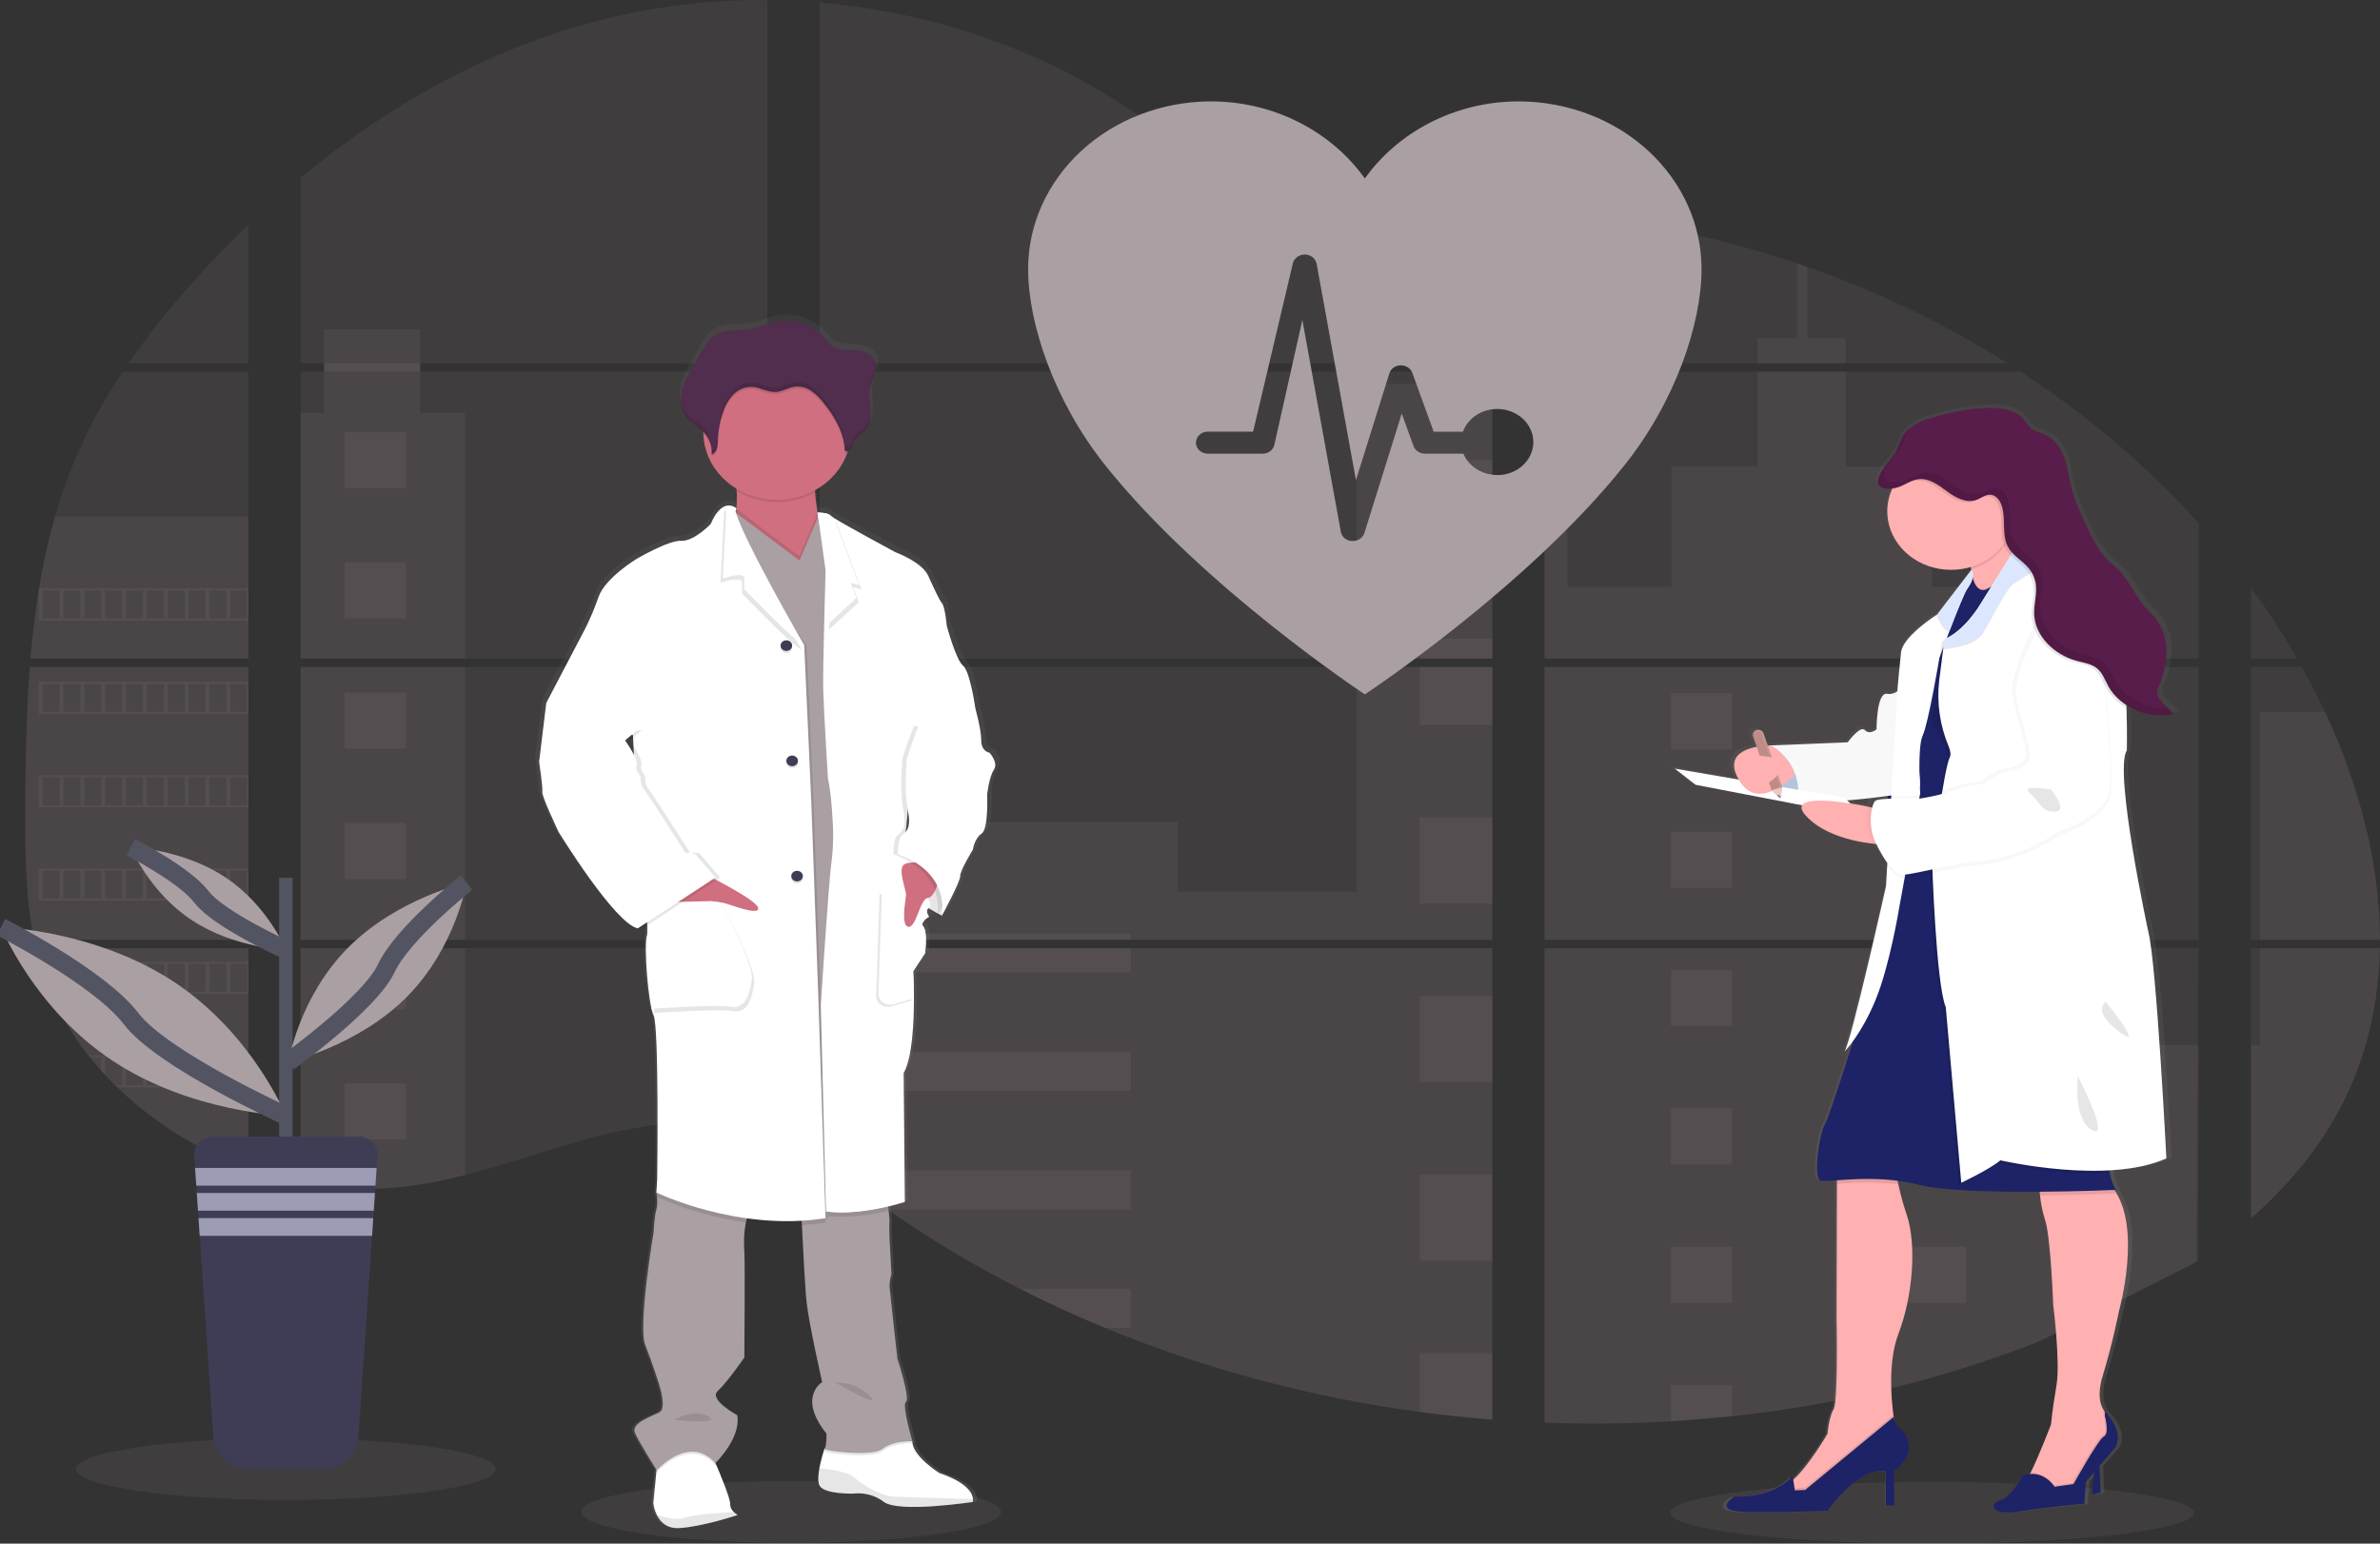 <svg width="259" height="168" viewBox="0 0 259 168" fill="none" xmlns="http://www.w3.org/2000/svg">
<rect x="0" y="0" width="259" height="168" fill="#333333" stroke="none"/>
<g clip-path="url(#clip0_28_1449)">
<path opacity="0.1" d="M86.107 167.906C98.72 167.906 108.945 166.402 108.945 164.547C108.945 162.691 98.72 161.188 86.107 161.188C73.494 161.188 63.269 162.691 63.269 164.547C63.269 166.402 73.494 167.906 86.107 167.906Z" fill="#AA9FA3"/>
<path opacity="0.1" d="M210.251 168C225.99 168 238.75 166.496 238.75 164.641C238.75 162.786 225.99 161.282 210.251 161.282C194.512 161.282 181.753 162.786 181.753 164.641C181.753 166.496 194.512 168 210.251 168Z" fill="#AA9FA3"/>
<path opacity="0.1" d="M3.244 72.588H27.031V102.278H4.985C4.927 102.583 4.87 102.89 4.81 103.197H27.031V127.141C26.991 127.13 26.956 127.117 26.919 127.104C26.291 126.877 25.667 126.636 25.044 126.379L24.645 126.214C24.02 125.943 23.395 125.657 22.77 125.355C22.552 125.25 22.334 125.14 22.119 125.029C18.649 123.249 15.497 120.994 12.771 118.341C12.692 118.27 12.617 118.195 12.537 118.126C12.157 117.749 11.785 117.367 11.424 116.976L11.025 116.547C10.599 116.068 10.186 115.577 9.785 115.079C9.727 115.006 9.671 114.933 9.61 114.864C7.98 112.794 6.626 110.553 5.578 108.189C5.545 108.118 5.517 108.041 5.487 107.974C5.165 107.216 4.88 106.45 4.631 105.678C4.524 105.354 4.42 105.034 4.331 104.697C4.299 104.598 4.27 104.502 4.245 104.405C2.913 99.647 2.756 94.704 2.756 89.795C2.756 89.222 2.756 88.647 2.756 88.078C2.756 86.093 2.782 84.094 2.82 82.098C2.82 81.581 2.843 81.066 2.855 80.547C2.888 79.229 2.934 77.911 2.995 76.593C3.009 76.226 3.028 75.861 3.049 75.496C3.049 75.286 3.061 75.076 3.084 74.865C3.141 74.101 3.188 73.344 3.244 72.588Z" fill="#AA9FA3"/>
<path opacity="0.1" d="M27.031 39.531H13.983C16.104 36.491 18.422 33.569 20.923 30.782C22.861 28.602 24.908 26.477 27.031 24.429V39.531Z" fill="#AA9FA3"/>
<path opacity="0.1" d="M27.031 40.449V71.669H3.319C3.319 71.579 3.335 71.487 3.342 71.397C3.363 71.15 3.384 70.903 3.408 70.659C3.434 70.371 3.462 70.081 3.492 69.8C3.523 69.519 3.556 69.175 3.591 68.864C3.626 68.553 3.659 68.238 3.699 67.926C3.738 67.615 3.774 67.304 3.816 66.995C3.858 66.686 3.895 66.372 3.94 66.063C3.975 65.806 4.013 65.55 4.05 65.293C4.104 64.93 4.16 64.565 4.221 64.205C4.221 64.151 4.238 64.095 4.247 64.044C4.675 61.404 5.258 58.788 5.993 56.205C6.763 53.497 7.746 50.843 8.935 48.264C10.198 45.566 11.677 42.958 13.36 40.46L27.031 40.449Z" fill="#AA9FA3"/>
<path opacity="0.1" d="M32.71 72.586V102.278H83.517V72.586H32.71ZM32.71 103.195V128.693C33.001 128.748 33.289 128.802 33.575 128.847C33.964 128.916 34.351 128.978 34.747 129.032C34.822 129.043 34.899 129.053 34.981 129.06C35.136 129.083 35.295 129.103 35.45 129.122C35.842 129.171 36.231 129.212 36.622 129.244C36.807 129.261 36.995 129.276 37.182 129.289L37.635 129.322C37.881 129.339 38.124 129.352 38.366 129.358C38.516 129.358 38.666 129.371 38.821 129.375C38.938 129.375 39.055 129.375 39.177 129.375C39.299 129.375 39.472 129.375 39.62 129.375C39.821 129.375 40.023 129.375 40.222 129.375H40.492C40.693 129.375 40.895 129.375 41.094 129.358H41.108C41.246 129.358 41.387 129.358 41.528 129.341C41.567 129.343 41.606 129.343 41.645 129.341C41.762 129.341 41.879 129.341 41.992 129.326H42.074L42.859 129.27C43.117 129.249 43.377 129.221 43.639 129.195L44.174 129.137C46.348 128.858 48.498 128.439 50.608 127.884C55.347 126.673 59.983 124.98 64.72 123.739C70.844 122.14 77.611 121.354 83.529 123.31V103.195H32.71ZM83.517 39.531V0.002C77.954 -0.053 72.407 0.543 67.01 1.775C54.144 4.735 42.601 11.155 32.71 19.353V39.529H35.26V40.445H32.71V71.67H83.517V40.447H45.73V39.531H83.517ZM148.775 26.179C145.593 26.076 142.428 25.153 139.567 23.728C134.094 21.002 129.723 16.793 124.838 13.241C114.69 5.842 102.103 1.378 89.191 0.271V39.531H161.72L161.901 39.357L148.775 26.179ZM155.383 25.105L162.388 32.145V23.26C160.042 23.526 157.987 24.159 155.392 25.097L155.383 25.105ZM162.388 135.024V103.195H147.461C147.421 103.059 147.381 102.922 147.334 102.785C147.379 102.922 147.416 103.059 147.458 103.195H89.201V126.214C89.754 126.589 90.3 126.984 90.841 127.386C91.425 127.815 92.001 128.268 92.58 128.712L93.164 129.154C93.443 129.369 93.724 129.583 94.008 129.785C94.57 130.203 95.138 130.615 95.712 131.021C95.995 131.236 96.286 131.429 96.574 131.631C101.151 134.835 105.979 137.727 111.019 140.283C112.149 140.855 113.289 141.414 114.439 141.959C115.205 142.317 115.976 142.674 116.75 143.019C117.912 143.539 119.084 144.04 120.265 144.522C131.156 148.999 142.672 152.071 154.485 153.65C157.109 154.005 159.742 154.284 162.386 154.487V135.022H162.62L162.388 135.024ZM89.201 40.447V71.67H162.398V40.447H89.201ZM89.201 72.586V102.278H162.398V72.586H89.201ZM168.079 23.221V33.133L177.021 24.148C174.058 23.71 171.078 23.398 168.079 23.21V23.221ZM168.079 72.597V102.278H239.272V72.586L168.079 72.597ZM239.012 137.381L239.263 103.195H168.079V154.828C172.665 155.005 177.257 154.955 181.837 154.678H181.917C184.104 154.552 186.282 154.369 188.449 154.129H188.498C200.06 152.896 211.366 150.134 222.062 145.928M253 77.475C252.733 76.898 252.454 76.325 252.17 75.758C251.64 74.685 251.08 73.642 250.504 72.599H244.949V102.278H258.993C258.986 93.873 256.663 85.288 253.007 77.465L253 77.475ZM244.949 103.205V132.61C248.905 129.137 252.248 125.164 254.655 120.623C257.549 115.154 258.873 109.232 258.981 103.201L244.949 103.205ZM244.949 63.945V71.672H249.983C248.46 69.012 246.782 66.429 244.956 63.934L244.949 63.945ZM196.666 29.046C196.296 28.917 195.926 28.786 195.553 28.66C191.623 27.331 187.606 26.225 183.527 25.35L169.844 39.102L169.581 39.357L169.757 39.533H218.457C211.674 35.258 204.362 31.734 196.674 29.035L196.666 29.046ZM219.884 40.458H169.078L168.079 41.295V71.67H176.831H176.845H239.282V56.957C233.634 50.701 227.115 45.151 219.891 40.447L219.884 40.458Z" fill="#AA9FA3"/>
<path opacity="0.1" d="M27.031 56.197V71.669H3.319C3.319 71.579 3.335 71.487 3.342 71.397C3.363 71.15 3.384 70.903 3.408 70.659C3.434 70.371 3.462 70.081 3.492 69.8C3.523 69.519 3.556 69.175 3.591 68.864C3.626 68.553 3.659 68.238 3.699 67.926C3.738 67.615 3.774 67.304 3.816 66.995C3.858 66.686 3.895 66.372 3.94 66.063C3.975 65.806 4.013 65.55 4.05 65.293C4.104 64.93 4.16 64.565 4.221 64.205C4.221 64.151 4.238 64.095 4.247 64.044C4.675 61.404 5.258 58.788 5.993 56.205L27.031 56.197Z" fill="#AA9FA3"/>
<path opacity="0.1" d="M3.244 72.588H27.031V102.278H4.985C4.927 102.583 4.87 102.89 4.81 103.197H27.031V127.141C26.991 127.13 26.956 127.117 26.919 127.104C26.291 126.877 25.667 126.636 25.044 126.379L24.645 126.214C24.02 125.943 23.395 125.657 22.77 125.355C22.552 125.25 22.334 125.14 22.119 125.029C18.649 123.249 15.497 120.994 12.771 118.341C12.692 118.27 12.617 118.195 12.537 118.126C12.157 117.749 11.785 117.367 11.424 116.976L11.025 116.547C10.599 116.068 10.186 115.577 9.785 115.079C9.727 115.006 9.671 114.933 9.61 114.864C7.98 112.794 6.626 110.553 5.578 108.189C5.545 108.118 5.517 108.041 5.487 107.974C5.165 107.216 4.88 106.45 4.631 105.678C4.524 105.354 4.42 105.034 4.331 104.697C4.299 104.598 4.27 104.502 4.245 104.405C2.913 99.647 2.756 94.704 2.756 89.795C2.756 89.222 2.756 88.647 2.756 88.078C2.756 86.093 2.782 84.094 2.82 82.098C2.82 81.581 2.843 81.066 2.855 80.547C2.888 79.229 2.934 77.911 2.995 76.593C3.009 76.226 3.028 75.861 3.049 75.496C3.049 75.286 3.061 75.076 3.084 74.865C3.141 74.101 3.188 73.344 3.244 72.588Z" fill="#AA9FA3"/>
<path opacity="0.1" d="M50.596 44.918V71.669H32.71V44.918H35.26V35.861H45.728V44.918H50.596Z" fill="#AA9FA3"/>
<path opacity="0.1" d="M50.596 72.586H32.712V102.276H50.596V72.586Z" fill="#AA9FA3"/>
<path opacity="0.1" d="M32.71 103.197H50.596V127.879C48.486 128.434 46.336 128.852 44.162 129.13L43.628 129.19C43.365 129.218 43.105 129.242 42.847 129.266C42.589 129.289 42.322 129.306 42.062 129.321H41.98C41.867 129.321 41.746 129.334 41.635 129.336H41.516C41.375 129.336 41.235 129.349 41.094 129.354C40.895 129.364 40.696 129.366 40.492 129.369C40.405 129.369 40.323 129.369 40.236 129.369C40.035 129.369 39.835 129.369 39.634 129.369H39.191C39.071 129.369 38.956 129.369 38.832 129.369L38.38 129.354C38.145 129.354 37.892 129.33 37.649 129.315L37.199 129.285L36.638 129.238C36.245 129.205 35.853 129.165 35.467 129.115L34.998 129.055L34.763 129.025C34.372 128.969 33.985 128.909 33.592 128.841C33.303 128.796 33.017 128.74 32.727 128.686L32.71 103.197Z" fill="#AA9FA3"/>
<path opacity="0.1" d="M162.398 41.758H147.65V71.667H162.398V41.758Z" fill="#AA9FA3"/>
<path opacity="0.1" d="M162.4 72.586V102.278H89.201V89.471H128.19V97.026H147.651V72.586H162.4Z" fill="#AA9FA3"/>
<path opacity="0.1" d="M162.632 135.031H162.398V154.508C159.757 154.304 157.124 154.025 154.499 153.673C142.681 152.089 131.16 149.01 120.265 144.526C117.12 143.229 114.039 141.814 111.022 140.28C105.981 137.724 101.153 134.832 96.574 131.629C95.424 130.822 94.289 129.996 93.169 129.152C92.393 128.566 91.622 127.965 90.841 127.381C90.3 126.98 89.754 126.585 89.201 126.207V103.197H147.456C147.416 103.059 147.376 102.922 147.334 102.787C147.379 102.922 147.421 103.059 147.461 103.197H162.398V135.018C162.477 135.02 162.555 135.026 162.632 135.031Z" fill="#AA9FA3"/>
<path opacity="0.1" d="M200.86 39.531H191.25V36.796H195.558V28.651C195.931 28.776 196.303 28.904 196.674 29.035V36.796H200.86V39.531Z" fill="#AA9FA3"/>
<path opacity="0.1" d="M224.012 71.669H176.836C176.836 71.669 176.836 71.669 176.852 71.68L176.831 71.669H168.079V41.761H170.559V63.868H181.891V50.775H191.252V40.449H200.862V50.784H210.223V63.876H224.012V71.669Z" fill="#AA9FA3"/>
<path opacity="0.1" d="M168.079 72.586V102.278H224.012V72.586H168.079ZM239.195 137.228L239.272 113.726H224.012V103.209H168.079V154.828C172.665 155.005 177.257 154.954 181.837 154.678H181.917C184.104 154.552 186.282 154.369 188.449 154.128H188.498C200.06 152.896 211.366 150.134 222.062 145.927" fill="#AA9FA3"/>
<path opacity="0.1" d="M245.943 103.197H258.991C258.876 109.226 257.554 115.147 254.662 120.616C252.255 125.16 248.91 129.133 244.958 132.603V113.716H245.943V103.197Z" fill="#AA9FA3"/>
<path opacity="0.1" d="M258.998 102.278H245.943V77.465H253.007C256.663 85.288 258.986 93.873 258.998 102.278Z" fill="#AA9FA3"/>
<path opacity="0.1" d="M162.4 50.073H154.499V59.451H162.4V50.073Z" fill="#AA9FA3"/>
<path opacity="0.1" d="M162.4 69.51H154.499V71.669H162.4V69.51Z" fill="#AA9FA3"/>
<path opacity="0.1" d="M162.4 72.586H154.499V78.885H162.4V72.586Z" fill="#AA9FA3"/>
<path opacity="0.1" d="M162.4 88.947H154.499V98.325H162.4V88.947Z" fill="#AA9FA3"/>
<path opacity="0.1" d="M162.4 108.384H154.499V117.761H162.4V108.384Z" fill="#AA9FA3"/>
<path opacity="0.1" d="M162.398 135.018C162.477 135.018 162.555 135.018 162.632 135.031H162.398V137.209H154.499V127.821H162.398V135.018Z" fill="#AA9FA3"/>
<path opacity="0.1" d="M162.398 147.254V154.498C159.757 154.293 157.124 154.015 154.499 153.663V147.254H162.398Z" fill="#AA9FA3"/>
<path opacity="0.1" d="M123.062 101.589H89.201V102.278H123.062V101.589Z" fill="#AA9FA3"/>
<path opacity="0.1" d="M123.062 103.194H89.201V105.834H123.062V103.194Z" fill="#AA9FA3"/>
<path opacity="0.1" d="M123.062 114.488H89.201V118.734H123.062V114.488Z" fill="#AA9FA3"/>
<path opacity="0.1" d="M123.059 127.388V131.633H96.574C95.424 130.829 94.288 130.003 93.166 129.156C92.391 128.57 91.622 127.969 90.839 127.388H123.059Z" fill="#AA9FA3"/>
<path opacity="0.1" d="M123.059 140.285V144.526H120.263C117.121 143.228 114.04 141.812 111.021 140.278L123.059 140.285Z" fill="#AA9FA3"/>
<path opacity="0.1" d="M188.505 75.464H181.84V81.568H188.505V75.464Z" fill="#AA9FA3"/>
<path opacity="0.1" d="M44.178 47.023H37.513V53.127H44.178V47.023Z" fill="#AA9FA3"/>
<path opacity="0.1" d="M44.178 61.202H37.513V67.306H44.178V61.202Z" fill="#AA9FA3"/>
<path opacity="0.1" d="M44.178 75.38H37.513V81.484H44.178V75.38Z" fill="#AA9FA3"/>
<path opacity="0.1" d="M44.178 89.557H37.513V95.661H44.178V89.557Z" fill="#AA9FA3"/>
<path opacity="0.1" d="M44.178 103.735H37.513V109.839H44.178V103.735Z" fill="#AA9FA3"/>
<path opacity="0.1" d="M44.178 117.914H37.513V124.018H44.178V117.914Z" fill="#AA9FA3"/>
<path opacity="0.1" d="M213.952 75.464H207.286V81.568H213.952V75.464Z" fill="#AA9FA3"/>
<path opacity="0.1" d="M188.505 90.52H181.84V96.625H188.505V90.52Z" fill="#AA9FA3"/>
<path opacity="0.1" d="M213.952 90.52H207.286V96.625H213.952V90.52Z" fill="#AA9FA3"/>
<path opacity="0.1" d="M188.505 105.575H181.84V111.679H188.505V105.575Z" fill="#AA9FA3"/>
<path opacity="0.1" d="M213.952 105.575H207.286V111.679H213.952V105.575Z" fill="#AA9FA3"/>
<path opacity="0.1" d="M188.505 120.631H181.84V126.735H188.505V120.631Z" fill="#AA9FA3"/>
<path opacity="0.1" d="M213.952 120.631H207.286V126.735H213.952V120.631Z" fill="#AA9FA3"/>
<path opacity="0.1" d="M188.505 135.687H181.84V141.791H188.505V135.687Z" fill="#AA9FA3"/>
<path opacity="0.1" d="M213.952 135.687H207.286V141.791H213.952V135.687Z" fill="#AA9FA3"/>
<path opacity="0.1" d="M181.84 154.678V150.742H188.503V154.118L181.84 154.678Z" fill="#AA9FA3"/>
<path opacity="0.1" d="M4.219 64.039V67.531H27.031V64.039H4.219ZM6.492 67.312H4.631V64.254H6.506L6.492 67.312ZM8.763 67.312H6.888V64.254H8.763V67.312ZM11.03 67.312H9.155V64.254H11.03V67.312ZM13.301 67.312H11.428V64.254H13.303L13.301 67.312ZM15.57 67.312H13.695V64.254H15.57V67.312ZM17.841 67.312H15.966V64.254H17.841V67.312ZM20.112 67.312H18.237V64.254H20.112V67.312ZM22.381 67.312H20.506V64.254H22.381V67.312ZM24.65 67.312H22.775V64.254H24.65V67.312ZM26.919 67.312H25.044V64.254H26.919V67.312Z" fill="#AA9FA3"/>
<path opacity="0.1" d="M4.219 74.2V77.692H27.031V74.2H4.219ZM6.492 77.471H4.631V74.421H6.506L6.492 77.471ZM8.763 77.471H6.888V74.421H8.763V77.471ZM11.03 77.471H9.155V74.421H11.03V77.471ZM13.301 77.471H11.428V74.421H13.303L13.301 77.471ZM15.57 77.471H13.695V74.421H15.57V77.471ZM17.841 77.471H15.966V74.421H17.841V77.471ZM20.112 77.471H18.237V74.421H20.112V77.471ZM22.381 77.471H20.506V74.421H22.381V77.471ZM24.65 77.471H22.775V74.421H24.65V77.471ZM26.919 77.471H25.044V74.421H26.919V77.471Z" fill="#AA9FA3"/>
<path opacity="0.1" d="M4.219 84.365V87.863H27.031V84.365H4.219ZM6.492 87.636H4.631V84.584H6.506L6.492 87.636ZM8.763 87.636H6.888V84.584H8.763V87.636ZM11.03 87.636H9.155V84.584H11.03V87.636ZM13.301 87.636H11.428V84.584H13.303L13.301 87.636ZM15.57 87.636H13.695V84.584H15.57V87.636ZM17.841 87.636H15.966V84.584H17.841V87.636ZM20.112 87.636H18.237V84.584H20.112V87.636ZM22.381 87.636H20.506V84.584H22.381V87.636ZM24.65 87.636H22.775V84.584H24.65V87.636ZM26.919 87.636H25.044V84.584H26.919V87.636Z" fill="#AA9FA3"/>
<path opacity="0.1" d="M4.219 94.53V98.017H27.031V94.53H4.219ZM6.492 97.801H4.631V94.747H6.506L6.492 97.801ZM8.763 97.801H6.888V94.747H8.763V97.801ZM11.03 97.801H9.155V94.747H11.03V97.801ZM13.301 97.801H11.428V94.747H13.303L13.301 97.801ZM15.57 97.801H13.695V94.747H15.57V97.801ZM17.841 97.801H15.966V94.747H17.841V97.801ZM20.112 97.801H18.237V94.747H20.112V97.801ZM22.381 97.801H20.506V94.747H22.381V97.801ZM24.65 97.801H22.775V94.747H24.65V97.801ZM26.919 97.801H25.044V94.747H26.919V97.801Z" fill="#AA9FA3"/>
<path opacity="0.1" d="M4.317 104.693C4.409 105.021 4.512 105.349 4.62 105.673V104.911H6.495V107.963H5.492C5.522 108.034 5.553 108.112 5.583 108.178H27.031V104.693H4.317ZM8.771 107.963H6.896V104.911H8.771V107.963ZM11.037 107.963H9.162V104.911H11.037V107.963ZM13.308 107.963H11.428V104.911H13.303L13.308 107.963ZM15.577 107.963H13.702V104.911H15.577V107.963ZM17.848 107.963H15.973V104.911H17.848V107.963ZM20.119 107.963H18.244V104.911H20.119V107.963ZM22.388 107.963H20.513V104.911H22.388V107.963ZM24.657 107.963H22.782V104.911H24.657V107.963ZM26.926 107.963H25.051V104.911H26.926V107.963Z" fill="#AA9FA3"/>
<path opacity="0.1" d="M9.614 114.857C9.673 114.926 9.729 115.003 9.79 115.072H11.03V116.538C11.164 116.684 11.295 116.83 11.431 116.967V115.063H13.306V118.126H12.546C12.621 118.197 12.694 118.272 12.781 118.341H27.038V114.857H9.614ZM15.57 118.126H13.695V115.076H15.57V118.126ZM17.841 118.126H15.966V115.076H17.841V118.126ZM20.112 118.126H18.237V115.076H20.112V118.126ZM22.381 118.126H20.506V115.076H22.381V118.126ZM24.65 118.126H22.775V115.076H24.65V118.126ZM26.919 118.126H25.044V115.076H26.919V118.126Z" fill="#AA9FA3"/>
<path opacity="0.1" d="M22.128 125.02C22.341 125.132 22.559 125.235 22.779 125.347V125.239H24.655V126.205L25.053 126.375V125.239H26.928V127.096C26.964 127.112 27.002 127.125 27.041 127.134V125.02H22.128Z" fill="#AA9FA3"/>
<path opacity="0.1" d="M147.334 102.784C147.378 102.922 147.416 103.059 147.458 103.194C147.421 103.059 147.381 102.922 147.334 102.784ZM35.27 39.524V40.441H45.739V39.524H35.27ZM147.334 102.784C147.378 102.922 147.416 103.059 147.458 103.194C147.421 103.059 147.381 102.922 147.334 102.784ZM147.334 102.784C147.378 102.922 147.416 103.059 147.458 103.194C147.421 103.059 147.381 102.922 147.334 102.784Z" fill="#AA9FA3"/>
<path d="M108.19 81.489C108.19 81.489 107.267 81.371 107.267 80.139C107.267 78.907 106.606 76.606 106.606 76.606C106.606 76.595 106.034 72.599 105.244 71.963C104.454 71.328 103.439 67.598 103.439 67.598C103.439 67.598 103.266 65.574 102.912 65.138C102.558 64.703 102.08 63.636 101.374 62.114C100.669 60.592 97.728 59.538 97.728 59.538C97.728 59.538 92.409 56.714 90.902 55.793C90.765 55.718 90.637 55.629 90.52 55.529C90.258 55.214 89.114 55.207 89.114 55.207C88.994 54.516 88.88 53.722 88.842 53.003C88.842 52.926 88.842 52.849 88.83 52.771C90.511 51.862 91.777 50.427 92.395 48.732C92.423 48.65 92.447 48.564 92.473 48.483C92.573 48.453 92.666 48.403 92.745 48.338C92.823 48.273 92.886 48.194 92.93 48.105C93.066 47.828 93.068 47.504 93.237 47.247C93.434 46.942 93.809 46.779 94.104 46.549C94.849 45.97 95.041 44.993 95.006 44.104C94.983 43.385 94.856 42.66 94.906 41.945L94.92 41.765C94.934 41.658 94.95 41.55 94.971 41.447C95.086 40.915 95.337 40.413 95.477 39.885C95.618 39.357 95.632 38.762 95.304 38.307C94.823 37.64 93.823 37.507 92.944 37.438C91.948 37.361 91.057 37.462 90.419 36.704C90.121 36.308 89.785 35.937 89.416 35.594C89.285 35.483 88.01 34.77 88.01 34.723C86.766 34.195 85.355 34.096 84.037 34.444C83.376 34.62 82.753 34.907 82.083 35.051C80.636 35.365 78.972 35.026 77.744 35.783C77.06 36.212 76.65 36.895 76.265 37.56C75.953 38.108 75.635 38.656 75.314 39.202C74.796 40.102 74.268 41.016 74.05 42.012C74.004 42.228 73.976 42.448 73.966 42.669V42.679C73.966 42.759 73.966 42.838 73.966 42.917V43.018C73.966 43.093 73.966 43.166 73.98 43.233C73.994 43.3 73.992 43.321 73.999 43.366C74.006 43.411 74.017 43.512 74.032 43.581C74.046 43.649 74.074 43.77 74.102 43.864C74.114 43.905 74.13 43.943 74.144 43.982C74.168 44.055 74.196 44.126 74.226 44.197C74.243 44.233 74.259 44.272 74.278 44.308C74.313 44.383 74.355 44.456 74.397 44.523C74.416 44.553 74.43 44.581 74.449 44.609C74.514 44.709 74.586 44.805 74.664 44.896C75.166 45.469 75.904 45.834 76.45 46.371C76.45 46.392 76.45 46.414 76.45 46.433C76.45 46.493 76.45 46.551 76.45 46.611C76.479 47.808 76.827 48.98 77.464 50.026C78.1 51.071 79.006 51.958 80.102 52.61C80.102 52.692 80.114 52.776 80.118 52.857C80.164 53.494 80.156 54.133 80.093 54.769C79.997 54.666 79.878 54.584 79.743 54.529C79.608 54.474 79.462 54.448 79.314 54.452C79.214 54.447 79.113 54.455 79.014 54.475L78.993 54.46V54.48C78.478 54.596 77.843 55.087 77.236 56.484C77.236 56.484 75.389 58.39 73.982 58.311C72.576 58.231 69.016 60.294 69.016 60.294C69.016 60.294 65.542 62.359 64.797 64.462C64.38 65.655 63.881 66.822 63.302 67.956L59.008 76.059L58.216 82.487C58.216 82.487 58.654 85.346 58.567 85.781C58.48 86.217 60.37 90.147 60.37 90.147C60.37 90.147 66.611 100.19 69.161 100.705L69.344 100.587C69.453 100.639 69.569 100.678 69.689 100.705L70.213 100.366C70.245 100.744 70.232 101.123 70.174 101.499C69.822 102.49 70.305 108.962 70.919 110.23C71.533 111.498 71.315 128.13 71.315 128.13L71.228 129.598C71.228 129.598 71.228 129.645 71.249 129.727L71.228 130.075L71.292 130.105C71.357 130.57 71.336 131.043 71.228 131.502C71.008 132.146 70.919 133.966 70.919 133.966C70.919 133.966 69.163 144.243 69.996 146.307C70.828 148.372 71.535 150.634 71.535 150.634C71.535 150.634 72.414 153.21 71.578 153.65C70.741 154.09 68.362 154.828 68.852 155.901C69.297 156.893 70.987 159.55 71.238 159.938L71.217 160.142L70.872 163.561C70.928 164.013 71.062 164.453 71.268 164.866C71.646 165.611 72.379 166.384 73.774 166.3C74.008 166.285 74.28 166.259 74.543 166.227C77.095 165.914 80.238 164.871 80.238 164.871C80.075 164.776 79.925 164.663 79.793 164.534C79.667 164.422 79.568 164.289 79.501 164.141C79.433 163.994 79.399 163.835 79.401 163.675C79.439 163.053 78.166 160.087 77.85 159.357C77.8 159.252 77.775 159.192 77.775 159.192C77.775 159.192 80.676 156.414 80.194 153.952C80.194 153.952 76.982 152.235 78.04 151.293C79.097 150.351 80.986 147.644 80.986 147.644C80.986 147.644 81.072 137.525 80.986 136.014C80.895 134.965 80.95 133.91 81.147 132.874C81.183 132.717 81.225 132.564 81.269 132.414C82.731 132.614 84.207 132.717 85.685 132.721C86.224 132.721 86.772 132.721 87.326 132.691C87.326 132.834 87.333 132.989 87.347 133.155C87.469 135.662 87.696 140.057 87.881 141.691C88.144 144.032 89.594 150.342 89.594 150.342C89.594 150.342 86.826 151.969 90.077 155.979C90.077 155.979 90.077 157.432 89.862 157.642C89.632 158.329 89.446 159.029 89.306 159.737C89.17 160.492 89.114 161.256 89.334 161.653C89.862 162.602 93.026 162.525 93.026 162.525L93.103 162.512C93.701 162.455 94.304 162.508 94.879 162.667C95.454 162.826 95.989 163.087 96.452 163.437C97.655 164.321 102.218 163.933 104.689 163.652C105.657 163.54 106.303 163.437 106.303 163.437C106.335 163.337 106.346 163.232 106.336 163.128C106.31 162.572 105.835 161.353 102.61 160.265C102.61 160.265 99.577 158.397 99.619 156.77H99.556H99.204C99.46 156.758 99.624 156.77 99.624 156.77C99.624 156.77 98.435 152.8 98.921 152.478C99.406 152.156 97.953 147.756 97.953 147.756C97.953 147.756 97.12 140.373 97.076 139.855C97.078 139.412 97.151 138.97 97.294 138.546L97.076 134.498C97.076 134.498 97.034 133.153 97.076 132.715C97.069 132.335 97.035 131.955 96.975 131.579C96.954 131.429 96.933 131.272 96.909 131.118C98.046 130.854 98.784 130.609 98.784 130.609L98.653 116.519C99.619 114.802 99.797 111.035 99.792 108.363C99.792 106.646 99.708 105.375 99.708 105.375L101.028 103.403C101.028 103.403 101.332 101.042 100.849 100.524C100.636 100.29 100.732 100.048 100.908 99.848C100.999 99.782 101.096 99.722 101.196 99.668C101.196 99.668 101.182 99.649 101.166 99.621C101.258 99.55 101.356 99.486 101.459 99.43C101.459 99.43 100.99 98.764 101.41 98.483C101.803 98.728 102.155 98.912 102.422 99.063C102.403 99.219 102.385 99.31 102.385 99.31L102.497 99.095C102.755 99.228 102.912 99.31 102.912 99.31C102.912 99.31 104.979 95.538 104.935 94.983C104.89 94.427 106.341 92.085 106.341 92.085C106.341 92.085 106.517 90.855 107.309 90.34C108.101 89.825 107.923 86.093 107.923 86.093C107.923 86.093 108.143 84.148 108.671 83.354C109.198 82.56 108.19 81.489 108.19 81.489ZM68.636 79.834L68.676 80.733C68.442 80.388 68.273 80.139 68.273 80.139L68.636 79.834Z" fill="url(#paint0_linear_28_1449)"/>
<path d="M103.024 97.68L102.518 99.655C102.518 99.655 98.463 97.76 97.732 95.352C97.001 92.944 98.956 92.029 98.956 92.029L102.734 93.495L103.024 97.68Z" fill="white"/>
<path opacity="0.1" d="M103.024 97.68L102.518 99.655C102.518 99.655 98.463 97.76 97.732 95.352C97.001 92.944 98.956 92.029 98.956 92.029L102.734 93.495L103.024 97.68Z" fill="black"/>
<path d="M80.268 164.884C80.268 164.884 76.518 166.146 73.94 166.304C72.571 166.388 71.852 165.62 71.481 164.879C71.279 164.468 71.149 164.029 71.095 163.581L71.43 160.179L71.608 158.367L77.085 157.065L77.861 159.237L77.934 159.402C78.246 160.127 79.495 163.079 79.457 163.695C79.456 163.852 79.489 164.009 79.555 164.154C79.621 164.3 79.719 164.432 79.842 164.542C79.968 164.672 80.111 164.787 80.268 164.884Z" fill="white"/>
<path d="M105.884 163.154C105.893 163.257 105.882 163.361 105.851 163.461C105.851 163.461 97.831 164.686 96.19 163.461C95.727 163.103 95.188 162.837 94.607 162.681C94.026 162.525 93.415 162.482 92.815 162.555C92.815 162.555 89.712 162.632 89.194 161.696C88.978 161.304 89.034 160.542 89.168 159.79C89.304 159.087 89.486 158.391 89.712 157.706L89.836 157.616L90.574 157.073L99.218 156.839H99.284C99.242 158.458 102.218 160.314 102.218 160.314C105.38 161.387 105.846 162.6 105.884 163.154Z" fill="white"/>
<path opacity="0.1" d="M105.884 163.154C105.892 163.257 105.88 163.361 105.849 163.461C105.849 163.461 97.831 164.686 96.19 163.461C95.728 163.103 95.189 162.837 94.608 162.682C94.027 162.526 93.417 162.482 92.817 162.555C92.817 162.555 89.712 162.632 89.196 161.696C88.98 161.301 89.034 160.542 89.168 159.79C90.363 159.9 92.25 160.172 92.991 160.823C94.111 161.812 96.009 162.8 97.174 162.877C98.086 162.93 103.54 163.089 105.884 163.154Z" fill="black"/>
<path opacity="0.1" d="M80.268 164.884C80.268 164.884 76.518 166.146 73.94 166.304C72.571 166.388 71.852 165.62 71.484 164.877C72.438 165.171 73.762 165.48 74.458 165.197C75.283 164.862 78.208 164.645 79.849 164.553C79.974 164.678 80.114 164.789 80.268 164.884Z" fill="black"/>
<path d="M85.833 63.181C82.739 62.08 78.759 58.442 79.753 56.742C79.974 56.313 80.105 55.85 80.139 55.377C80.203 54.735 80.213 54.089 80.168 53.445C80.098 52.391 79.959 51.342 79.753 50.303C79.753 50.303 89.412 50.503 88.849 51.805C88.685 52.187 88.659 52.851 88.704 53.593C88.748 54.336 88.865 55.175 88.987 55.886C89.156 56.86 89.325 57.603 89.325 57.603C89.325 57.603 88.734 58.36 88.387 58.401C88.04 58.442 90.272 64.75 85.833 63.181Z" fill="#CF6F80"/>
<path opacity="0.1" d="M77.927 159.402L77.854 159.475C74.967 156.277 71.474 160.263 71.474 160.263L71.423 160.179L71.601 158.367L77.079 157.065L77.854 159.237L77.927 159.402Z" fill="black"/>
<path opacity="0.1" d="M99.286 157.065C99.286 157.065 97.177 157.024 96.052 157.934C94.926 158.844 89.489 158.131 89.723 157.934C89.793 157.836 89.835 157.724 89.845 157.608L90.583 157.065L99.227 156.831C99.26 156.974 99.286 157.065 99.286 157.065Z" fill="black"/>
<path d="M81.52 131.951C81.363 132.306 81.243 132.675 81.164 133.052C80.968 134.083 80.914 135.133 81.002 136.177C81.089 137.679 81.002 147.747 81.002 147.747C81.002 147.747 79.148 150.432 78.114 151.379C77.081 152.326 80.224 154.025 80.224 154.025C80.692 156.472 77.852 159.237 77.852 159.237C74.964 156.039 71.472 160.026 71.472 160.026C71.472 160.026 69.573 157.022 69.1 155.948C68.627 154.875 70.954 154.133 71.772 153.697C72.59 153.261 71.732 150.692 71.732 150.692C71.732 150.692 71.041 148.441 70.22 146.387C69.4 144.333 71.125 134.108 71.125 134.108C71.125 134.108 71.214 132.292 71.427 131.659C71.535 131.202 71.556 130.731 71.491 130.268C71.477 130.111 71.46 129.98 71.448 129.892C71.437 129.804 71.427 129.764 71.427 129.764L71.46 129.712L72.632 127.712C72.632 127.712 82.082 130.691 81.52 131.951Z" fill="#AA9FA3"/>
<path d="M99.286 156.829C99.286 156.829 97.177 156.788 96.052 157.687C94.927 158.586 89.489 157.884 89.723 157.687C89.958 157.49 89.939 156.028 89.939 156.028C86.749 152.04 89.47 150.422 89.47 150.422C89.47 150.422 88.045 144.144 87.787 141.815C87.607 140.188 87.384 135.816 87.265 133.32C87.213 132.247 87.183 131.509 87.183 131.509L89.789 131.028L90.124 130.966L96.41 129.811C96.41 129.811 96.584 130.884 96.701 131.762C96.759 132.137 96.792 132.514 96.799 132.893C96.757 133.322 96.799 134.666 96.799 134.666L97.013 138.694C96.873 139.117 96.801 139.556 96.799 139.997C96.841 140.51 97.659 147.855 97.659 147.855C97.659 147.855 99.082 152.238 98.597 152.553C98.112 152.869 99.286 156.829 99.286 156.829Z" fill="#AA9FA3"/>
<path opacity="0.1" d="M88.849 51.805C88.685 52.187 88.659 52.851 88.704 53.593C87.41 54.307 85.923 54.672 84.413 54.646C82.903 54.62 81.431 54.205 80.168 53.447C80.098 52.393 79.959 51.343 79.753 50.303C79.753 50.303 89.412 50.498 88.849 51.805Z" fill="black"/>
<path d="M92.583 47.062C92.585 47.835 92.452 48.604 92.189 49.339C91.602 50.986 90.398 52.39 88.789 53.303C87.181 54.215 85.272 54.578 83.4 54.327C81.528 54.075 79.814 53.226 78.56 51.929C77.305 50.632 76.592 48.97 76.546 47.238C76.546 47.178 76.546 47.122 76.546 47.062C76.528 46.087 76.722 45.119 77.117 44.213C77.512 43.307 78.1 42.483 78.846 41.788C79.593 41.092 80.483 40.54 81.465 40.163C82.447 39.786 83.501 39.592 84.566 39.592C85.63 39.592 86.685 39.786 87.667 40.163C88.649 40.54 89.539 41.092 90.285 41.788C91.032 42.483 91.62 43.307 92.014 44.213C92.409 45.119 92.603 46.087 92.585 47.062H92.583Z" fill="#CF6F80"/>
<path opacity="0.1" d="M85.833 63.181C82.739 62.08 78.759 58.442 79.753 56.742C79.974 56.313 80.105 55.85 80.139 55.377L84.375 58.564L86.995 60.532L88.987 55.888C89.156 56.862 89.325 57.605 89.325 57.605C89.325 57.605 88.734 58.362 88.387 58.403C88.04 58.444 90.272 64.75 85.833 63.181Z" fill="black"/>
<path d="M96.785 77.267L93.248 131.676L88.636 131.953L76.692 100.404L78.651 62.949L79.064 55.036L84.375 59.03L86.997 60.998L89.048 56.218L92.862 59.262L96.785 77.267Z" fill="#AA9FA3"/>
<path opacity="0.1" d="M81.52 131.951C81.363 132.306 81.244 132.675 81.164 133.052C77.807 132.577 74.548 131.645 71.493 130.285L71.43 130.255L71.451 129.91L71.463 129.729L72.635 127.729C72.635 127.729 82.082 130.691 81.52 131.951Z" fill="black"/>
<path opacity="0.1" d="M89.843 133.06C88.985 133.194 88.119 133.284 87.251 133.331C87.199 132.258 87.168 131.519 87.168 131.519L89.775 131.038L89.843 133.06Z" fill="black"/>
<path opacity="0.1" d="M96.687 131.773C95.02 132.17 92.447 132.616 90.143 132.337L90.11 130.976L96.396 129.822C96.396 129.822 96.569 130.884 96.687 131.773Z" fill="black"/>
<path opacity="0.1" d="M90.1 132.586C80.491 134.088 71.69 129.781 71.69 129.781L71.774 128.321C71.774 128.321 71.992 111.775 71.388 110.507C70.783 109.238 70.312 102.806 70.654 101.819C70.996 100.831 69.405 86.026 69.405 86.026L69.147 80.016L59.711 76.516L63.929 68.463C64.499 67.334 64.99 66.172 65.397 64.986C66.13 62.895 69.536 60.841 69.536 60.841C69.536 60.841 73.028 58.789 74.409 58.867C75.789 58.944 77.599 57.051 77.599 57.051C78.935 53.932 80.144 55.345 80.144 55.345C80.144 55.493 80.144 55.345 80.078 55.806C79.61 59.229 87.658 70.047 87.773 70.238L88.54 87.335L89.315 108.972L90.1 132.586Z" fill="black"/>
<path d="M89.843 132.586C80.233 134.088 71.43 129.781 71.43 129.781L71.517 128.321C71.517 128.321 71.735 111.775 71.128 110.507C70.52 109.238 70.052 102.806 70.396 101.819C70.741 100.831 69.147 86.026 69.147 86.026L68.887 80.016L59.446 76.503L63.665 68.45C64.234 67.32 64.724 66.159 65.132 64.973C65.863 62.883 69.271 60.828 69.271 60.828C69.271 60.828 72.764 58.777 74.142 58.854C75.52 58.931 77.332 57.038 77.332 57.038C78.67 53.919 80.144 55.332 80.144 55.332C80.144 55.48 80.004 55.546 80.079 55.793C81.11 59.114 87.401 70.034 87.516 70.225L88.291 87.323L89.067 108.959L89.843 132.586Z" fill="white"/>
<path opacity="0.1" d="M87.253 70.712C86.219 70.317 80.744 64.593 80.744 64.593V63.29C80.545 62.861 79.361 63.123 78.4 63.423L78.813 55.51L79.282 55.866C80.308 59.184 87.133 70.521 87.253 70.712Z" fill="black"/>
<path d="M87.513 70.238C86.477 69.843 81.002 64.119 81.002 64.119V62.816C80.803 62.387 79.619 62.649 78.658 62.949L79.073 55.036L79.542 55.392C80.571 58.71 87.398 70.049 87.513 70.238Z" fill="white"/>
<path opacity="0.1" d="M71.69 98.786C71.819 98.786 78.372 98.155 78.372 98.155C78.372 98.155 82.34 105.3 82.08 107.038C81.82 108.777 81.349 110.316 79.753 110.043C78.156 109.771 71.163 110.258 71.163 110.258L71.69 98.786Z" fill="black"/>
<path d="M71.43 98.312C71.559 98.312 78.112 97.68 78.112 97.68C78.112 97.68 82.078 104.828 81.82 106.564C81.562 108.3 81.086 109.842 79.493 109.569C77.899 109.296 70.903 109.784 70.903 109.784L71.43 98.312Z" fill="white"/>
<path d="M76.368 94.957C76.368 94.957 82.383 97.917 82.511 98.82C82.64 99.724 79.451 98.425 78.761 98.269C78.308 98.169 77.846 98.103 77.381 98.071L72.785 98.185L76.368 94.957Z" fill="#CF6F80"/>
<path opacity="0.1" d="M85.575 71.081C85.924 71.081 86.207 70.822 86.207 70.502C86.207 70.182 85.924 69.922 85.575 69.922C85.225 69.922 84.942 70.182 84.942 70.502C84.942 70.822 85.225 71.081 85.575 71.081Z" fill="black"/>
<path d="M85.575 70.845C85.924 70.845 86.207 70.586 86.207 70.266C86.207 69.946 85.924 69.686 85.575 69.686C85.225 69.686 84.942 69.946 84.942 70.266C84.942 70.586 85.225 70.845 85.575 70.845Z" fill="#3F3D56"/>
<path opacity="0.1" d="M86.74 96.167C87.089 96.167 87.372 95.908 87.372 95.588C87.372 95.268 87.089 95.008 86.74 95.008C86.39 95.008 86.107 95.268 86.107 95.588C86.107 95.908 86.39 96.167 86.74 96.167Z" fill="black"/>
<path d="M86.74 95.929C87.089 95.929 87.372 95.67 87.372 95.35C87.372 95.03 87.089 94.77 86.74 94.77C86.39 94.77 86.107 95.03 86.107 95.35C86.107 95.67 86.39 95.929 86.74 95.929Z" fill="#3F3D56"/>
<path opacity="0.1" d="M86.205 83.624C86.555 83.624 86.838 83.365 86.838 83.045C86.838 82.725 86.555 82.465 86.205 82.465C85.856 82.465 85.572 82.725 85.572 83.045C85.572 83.365 85.856 83.624 86.205 83.624Z" fill="black"/>
<path d="M86.205 83.388C86.555 83.388 86.838 83.129 86.838 82.809C86.838 82.489 86.555 82.229 86.205 82.229C85.856 82.229 85.572 82.489 85.572 82.809C85.572 83.129 85.856 83.388 86.205 83.388Z" fill="#3F3D56"/>
<path d="M100.793 97.951C100.793 97.951 101.224 98.543 100.793 98.82C100.362 99.097 100.835 99.767 100.835 99.767C100.835 99.767 99.759 100.344 100.233 100.864C100.706 101.383 100.406 103.729 100.406 103.729L99.112 105.691C99.112 105.691 99.19 106.955 99.195 108.663C99.195 111.329 99.023 115.076 98.076 116.785L98.208 130.802C98.208 130.802 93.677 132.318 89.885 131.856L89.322 109.363C89.322 109.363 90.143 96.607 90.445 94.161C90.622 92.89 90.694 91.61 90.661 90.329C90.661 90.329 90.532 86.501 90.098 84.723C90.098 84.723 89.629 77.025 89.582 74.893C89.561 73.874 89.62 70.899 89.686 68.07C89.758 64.977 89.84 62.06 89.84 62.06L88.985 55.862C88.985 55.862 89.84 55.782 90.098 56.098C90.214 56.197 90.339 56.285 90.473 56.362C91.95 57.276 97.167 60.088 97.167 60.088C97.167 60.088 100.055 61.14 100.746 62.646C101.438 64.153 101.918 65.222 102.253 65.651C102.588 66.081 102.771 68.098 102.771 68.098C102.771 68.098 103.765 71.811 104.541 72.44C105.317 73.069 105.884 77.07 105.884 77.07L99.028 82.006C99.028 82.006 98.426 90.218 98.297 90.535C98.168 90.853 100.793 97.951 100.793 97.951Z" fill="white"/>
<path d="M101.053 97.951C101.053 97.951 101.482 98.543 101.053 98.82C100.624 99.097 101.093 99.767 101.093 99.767C101.093 99.767 100.024 100.351 100.493 100.87C100.962 101.389 100.666 103.735 100.666 103.735L99.373 105.697C99.373 105.697 99.45 106.961 99.457 108.67C99.457 111.335 99.286 115.083 98.339 116.791L98.468 130.809C98.468 130.809 93.93 132.324 90.143 131.863L89.583 109.369C89.583 109.369 90.403 96.614 90.705 94.167C90.882 92.897 90.954 91.616 90.919 90.336C90.919 90.336 90.79 86.507 90.358 84.73C90.358 84.73 89.89 77.031 89.84 74.9C89.819 73.88 89.88 70.905 89.944 68.077C90.016 64.984 90.098 62.067 90.098 62.067L88.969 55.785C88.969 55.785 90.098 55.785 90.358 56.105C90.473 56.204 90.599 56.293 90.733 56.368C92.21 57.283 97.43 60.094 97.43 60.094C97.43 60.094 100.315 61.146 101.006 62.653C101.698 64.16 102.178 65.228 102.516 65.658C102.853 66.087 103.031 68.105 103.031 68.105C103.031 68.105 104.025 71.818 104.801 72.446C105.577 73.075 106.137 77.067 106.137 77.067L99.281 82.004C99.281 82.004 98.679 90.216 98.548 90.533C98.416 90.851 101.053 97.951 101.053 97.951Z" fill="white"/>
<path opacity="0.1" d="M92.843 63.889L93.462 65.542L90.204 68.546C90.276 65.456 90.359 62.537 90.359 62.537L89.229 56.255C89.229 56.255 90.359 56.255 90.619 56.574C90.733 56.674 90.859 56.762 90.994 56.836L93.764 64.155L92.843 63.889Z" fill="black"/>
<path d="M92.583 63.415L93.204 65.067L89.946 68.072C90.019 64.98 90.101 62.063 90.101 62.063L88.969 55.78C88.969 55.78 90.101 55.78 90.358 56.1C90.473 56.2 90.599 56.288 90.733 56.364L93.506 63.681L92.583 63.415Z" fill="white"/>
<path opacity="0.1" d="M92.583 47.062C92.585 47.835 92.452 48.604 92.189 49.339C92.145 49.346 92.099 49.344 92.056 49.334C92.013 49.324 91.972 49.306 91.936 49.281C91.875 47.35 90.837 45.536 89.559 43.993C89.201 43.527 88.766 43.114 88.27 42.769C87.769 42.425 87.146 42.263 86.522 42.316C85.818 42.404 85.197 42.842 84.487 42.898C83.55 42.969 82.711 42.374 81.78 42.344C81.402 42.348 81.029 42.425 80.686 42.571C80.342 42.717 80.037 42.928 79.79 43.19C79.301 43.72 78.938 44.337 78.724 45.002C78.355 46.01 78.154 47.063 78.128 48.127C78.117 48.727 78.053 49.481 77.444 49.7C77.49 49.258 77.435 48.812 77.283 48.39C77.131 47.969 76.885 47.581 76.56 47.251L76.546 47.238C76.546 47.178 76.546 47.122 76.546 47.062C76.528 46.087 76.722 45.119 77.117 44.213C77.512 43.307 78.1 42.483 78.846 41.788C79.593 41.092 80.483 40.54 81.465 40.163C82.447 39.786 83.501 39.592 84.566 39.592C85.63 39.592 86.685 39.786 87.667 40.163C88.649 40.54 89.539 41.092 90.285 41.788C91.032 42.483 91.62 43.307 92.014 44.213C92.409 45.119 92.603 46.087 92.585 47.062H92.583Z" fill="black"/>
<path d="M87.886 35.401C86.668 34.877 85.282 34.777 83.99 35.122C83.341 35.298 82.729 35.584 82.071 35.727C80.664 36.039 79.024 35.702 77.817 36.455C77.146 36.884 76.743 37.562 76.368 38.221L75.431 39.857C74.92 40.752 74.404 41.662 74.191 42.647C73.978 43.632 74.106 44.735 74.788 45.527C75.285 46.105 76.019 46.468 76.558 47.011C76.881 47.341 77.126 47.729 77.278 48.15C77.429 48.571 77.484 49.016 77.439 49.457C78.051 49.243 78.11 48.487 78.124 47.886C78.15 46.823 78.35 45.77 78.719 44.761C78.933 44.096 79.296 43.479 79.785 42.95C80.033 42.688 80.338 42.477 80.681 42.331C81.024 42.185 81.397 42.108 81.775 42.104C82.713 42.134 83.554 42.727 84.482 42.656C85.186 42.602 85.809 42.162 86.517 42.076C87.141 42.022 87.765 42.184 88.265 42.529C88.761 42.873 89.195 43.286 89.552 43.752C90.832 45.296 91.87 47.105 91.931 49.041C92.196 49.219 92.578 48.987 92.709 48.712C92.84 48.438 92.845 48.116 93.011 47.854C93.204 47.551 93.572 47.39 93.86 47.163C94.591 46.586 94.774 45.613 94.746 44.731C94.718 43.849 94.53 42.954 94.713 42.087C94.823 41.555 95.072 41.057 95.208 40.531C95.344 40.005 95.36 39.415 95.039 38.962C94.57 38.297 93.583 38.166 92.723 38.103C91.746 38.026 90.872 38.125 90.248 37.371C89.956 36.978 89.626 36.609 89.264 36.268C89.14 36.157 87.886 35.448 87.886 35.401Z" fill="#512E4E"/>
<path opacity="0.1" d="M62.411 80.662L59.962 76.516L59.186 82.914C59.186 82.914 59.617 85.756 59.53 86.191C59.444 86.627 61.298 90.533 61.298 90.533C61.298 90.533 67.422 100.522 69.923 101.037L78.372 95.508L76.132 92.903C76.132 92.903 75.356 92.626 75.161 92.903C75.161 92.903 71.001 86.348 70.57 85.874C70.138 85.399 70.223 84.453 70.223 84.453C70.223 84.453 69.576 83.822 69.791 83.23C70.007 82.637 68.542 80.583 68.542 80.583L69.878 79.439L62.411 80.662Z" fill="black"/>
<path d="M60.09 76.044L59.444 76.516L58.668 82.914C58.668 82.914 59.099 85.756 59.012 86.191C58.925 86.627 60.782 90.533 60.782 90.533C60.782 90.533 66.904 100.522 69.405 101.037L77.856 95.509L75.613 92.903C75.613 92.903 74.838 92.626 74.643 92.903C74.643 92.903 70.483 86.348 70.052 85.874C69.62 85.4 69.707 84.453 69.707 84.453C69.707 84.453 69.06 83.822 69.276 83.23C69.491 82.637 68.024 80.583 68.024 80.583L69.36 79.439L60.09 76.044Z" fill="white"/>
<path opacity="0.1" d="M100.233 101.108C100.702 101.63 100.406 103.971 100.406 103.971L99.112 105.933C99.112 105.933 99.19 107.199 99.195 108.906L97.019 109.528C96.823 109.584 96.615 109.597 96.412 109.564C96.209 109.532 96.017 109.455 95.853 109.341C95.689 109.227 95.558 109.079 95.469 108.909C95.38 108.738 95.337 108.551 95.344 108.363L95.719 97.286L100.793 99.063C100.362 99.338 100.835 100.011 100.835 100.011C100.835 100.011 99.759 100.587 100.233 101.108Z" fill="black"/>
<path d="M100.493 100.87C100.962 101.392 100.666 103.735 100.666 103.735L99.373 105.697C99.373 105.697 99.45 106.961 99.457 108.67L97.242 109.303C97.05 109.358 96.846 109.369 96.647 109.337C96.448 109.305 96.261 109.23 96.101 109.119C95.94 109.007 95.811 108.862 95.724 108.695C95.637 108.529 95.595 108.346 95.601 108.161L95.979 97.05L101.055 98.827C100.622 99.101 101.095 99.773 101.095 99.773C101.095 99.773 100.024 100.351 100.493 100.87Z" fill="white"/>
<path d="M102.173 95.59C102.173 95.59 101.829 97.606 100.966 97.724C100.104 97.841 99.717 100.984 98.857 100.872C97.997 100.761 98.566 97.951 98.597 97.406C98.627 96.861 97.659 94.603 98.383 94.09C99.108 93.577 101.4 94.09 101.4 94.09L102.173 95.59Z" fill="#CF6F80"/>
<path opacity="0.1" d="M104.009 80.07L105.635 77.065C105.635 77.065 106.282 79.355 106.282 80.579C106.282 81.802 107.187 81.922 107.187 81.922C107.187 81.922 108.178 82.996 107.656 83.777C107.133 84.558 106.922 86.503 106.922 86.503C106.922 86.503 107.093 90.214 106.317 90.727C105.542 91.24 105.38 92.465 105.38 92.465C105.38 92.465 103.955 94.794 103.999 95.347C104.044 95.901 102.017 99.651 102.017 99.651C102.017 99.651 103.008 94.991 97.231 92.978C97.231 92.978 97.186 91.396 97.617 90.963C98.049 90.529 98.721 90.332 98.299 88.14C97.877 85.949 98.177 83.33 98.177 82.805C98.177 82.279 99.471 78.999 99.471 78.999L104.009 80.07Z" fill="black"/>
<path d="M104.712 76.636L106.132 77.065C106.132 77.065 106.782 79.355 106.782 80.579C106.782 81.802 107.686 81.922 107.686 81.922C107.686 81.922 108.678 82.996 108.155 83.777C107.632 84.558 107.424 86.503 107.424 86.503C107.424 86.503 107.595 90.213 106.819 90.727C106.043 91.24 105.87 92.465 105.87 92.465C105.87 92.465 104.447 94.794 104.492 95.347C104.536 95.901 102.506 99.651 102.506 99.651C102.506 99.651 103.5 94.991 97.72 92.978C97.72 92.978 97.678 91.396 98.109 90.963C98.541 90.529 99.213 90.332 98.791 88.14C98.37 85.949 98.67 83.33 98.67 82.805C98.67 82.279 99.963 78.999 99.963 78.999L104.712 76.636Z" fill="white"/>
<path opacity="0.1" d="M73.34 154.519C73.34 154.519 75.604 153.216 77.09 154.163C78.576 155.109 73.34 154.519 73.34 154.519Z" fill="black"/>
<path opacity="0.1" d="M90.933 150.49C90.933 150.49 92.937 150.254 94.619 151.913C96.302 153.573 90.933 150.49 90.933 150.49Z" fill="black"/>
<g opacity="0.1">
<path d="M93.865 46.693C93.576 46.92 93.206 47.084 93.014 47.386C92.85 47.646 92.845 47.966 92.714 48.245C92.583 48.524 92.201 48.751 91.936 48.575C91.875 46.644 90.834 44.83 89.557 43.285C89.2 42.818 88.766 42.406 88.27 42.061C87.768 41.716 87.144 41.554 86.519 41.608C85.816 41.696 85.197 42.134 84.487 42.188C83.55 42.261 82.708 41.666 81.778 41.636C81.4 41.64 81.027 41.717 80.684 41.863C80.341 42.01 80.036 42.221 79.79 42.484C79.301 43.013 78.938 43.629 78.724 44.293C78.356 45.302 78.155 46.355 78.128 47.418C78.114 48.017 78.053 48.764 77.449 48.987C77.463 49.146 77.463 49.305 77.449 49.464C78.058 49.249 78.119 48.494 78.133 47.893C78.159 46.83 78.36 45.776 78.728 44.768C78.942 44.102 79.306 43.486 79.795 42.956C80.042 42.694 80.346 42.483 80.689 42.337C81.032 42.191 81.405 42.114 81.782 42.111C82.72 42.141 83.564 42.733 84.492 42.662C85.195 42.608 85.819 42.169 86.524 42.083C87.149 42.029 87.773 42.19 88.275 42.536C88.77 42.88 89.204 43.293 89.561 43.759C90.839 45.302 91.88 47.111 91.941 49.047C92.205 49.226 92.587 48.994 92.719 48.719C92.85 48.444 92.855 48.122 93.019 47.861C93.211 47.558 93.581 47.397 93.869 47.169C94.601 46.592 94.784 45.62 94.755 44.738C94.755 44.71 94.755 44.682 94.755 44.656C94.711 45.42 94.488 46.199 93.865 46.693Z" fill="black"/>
<path d="M76.563 46.541C76.024 45.998 75.288 45.635 74.793 45.06C74.377 44.55 74.139 43.937 74.111 43.302C74.037 44.096 74.28 44.888 74.793 45.532C75.288 46.109 76.024 46.472 76.563 47.015C77.08 47.546 77.391 48.219 77.446 48.929C77.482 48.497 77.422 48.063 77.271 47.652C77.119 47.242 76.878 46.864 76.563 46.541Z" fill="black"/>
<path d="M95.212 40.061C95.074 40.587 94.828 41.087 94.716 41.617C94.649 41.971 94.624 42.331 94.643 42.69C94.651 42.486 94.675 42.282 94.716 42.081C94.828 41.548 95.074 41.05 95.212 40.524C95.293 40.234 95.319 39.934 95.29 39.636C95.275 39.779 95.249 39.921 95.212 40.061Z" fill="black"/>
</g>
<path opacity="0.1" d="M31.109 163.246C43.722 163.246 53.947 161.742 53.947 159.887C53.947 158.032 43.722 156.528 31.109 156.528C18.496 156.528 8.271 158.032 8.271 159.887C8.271 161.742 18.496 163.246 31.109 163.246Z" fill="#AA9FA3"/>
<path d="M31.845 95.541H30.376V125.84H31.845V95.541Z" fill="#535461"/>
<path d="M41.08 125.748L40.988 127.113L40.857 129.045L40.803 129.847L40.674 131.779L40.618 132.582L40.487 134.513L39.005 156.421C38.941 157.363 38.487 158.248 37.735 158.895C36.984 159.541 35.991 159.902 34.96 159.902H27.258C26.227 159.902 25.235 159.541 24.484 158.895C23.733 158.248 23.279 157.363 23.215 156.421L21.741 134.498L21.61 132.567L21.556 131.764L21.425 129.832L21.371 129.03L21.239 127.098L21.146 125.733C21.129 125.47 21.172 125.207 21.271 124.96C21.369 124.713 21.522 124.487 21.72 124.296C21.917 124.104 22.155 123.952 22.419 123.848C22.683 123.745 22.968 123.691 23.255 123.692H39.008C39.294 123.694 39.577 123.75 39.839 123.856C40.1 123.962 40.336 124.116 40.53 124.309C40.724 124.502 40.873 124.729 40.968 124.976C41.062 125.224 41.1 125.486 41.08 125.748Z" fill="#3F3D56"/>
<path d="M40.989 127.113L40.857 129.038H21.361L21.23 127.113H40.989Z" fill="#9D9CB5"/>
<path d="M40.803 129.841L40.674 131.768H21.547L21.415 129.841H40.803Z" fill="#9D9CB5"/>
<path d="M40.618 132.573L40.489 134.498H21.732L21.601 132.573H40.618Z" fill="#9D9CB5"/>
<path d="M18.987 106.897C27.544 112.567 31.116 121.436 31.116 121.436C31.116 121.436 20.804 121.112 12.244 115.441C3.685 109.771 0.12 100.904 0.12 100.904C0.12 100.904 10.428 101.226 18.987 106.897Z" fill="#AA9FA3"/>
<path d="M0.113 100.904C0.113 100.904 10.819 106.345 14.253 110.85C17.686 115.355 31.116 121.436 31.116 121.436" stroke="#535461" stroke-width="2" stroke-miterlimit="10"/>
<path d="M24.512 95.474C29.169 98.558 31.116 103.385 31.116 103.385C31.116 103.385 25.503 103.209 20.843 100.125C16.184 97.041 14.241 92.212 14.241 92.212C14.241 92.212 19.852 92.388 24.512 95.474Z" fill="#AA9FA3"/>
<path d="M14.241 92.212C14.241 92.212 20.068 95.174 21.936 97.625C23.804 100.076 31.116 103.385 31.116 103.385" stroke="#535461" stroke-width="2" stroke-miterlimit="10"/>
<path d="M37.878 103.141C32.527 108.526 31.395 115.564 31.395 115.564C31.395 115.564 38.94 113.868 44.286 108.481C49.632 103.094 50.769 96.058 50.769 96.058C50.769 96.058 43.229 97.756 37.878 103.141Z" fill="#AA9FA3"/>
<path d="M50.774 96.06C50.774 96.06 43.803 101.58 42.032 105.384C40.26 109.187 31.395 115.564 31.395 115.564" stroke="#535461" stroke-width="2" stroke-miterlimit="10"/>
<path d="M234.303 101.246C234.303 101.246 230.434 83.616 231.915 81.422C231.915 81.422 231.969 79.383 231.88 76.784C231.88 76.685 231.88 76.587 231.88 76.486C232.14 76.645 232.412 76.788 232.693 76.915C234.058 77.557 235.625 77.742 237.123 77.439L235.951 76.243C235.67 75.958 235.377 75.649 235.316 75.271C235.255 74.893 235.424 74.556 235.569 74.219C236.682 71.644 236.741 68.405 234.596 66.439C232.785 64.786 232.344 62.653 230.378 61.144C228.941 60.039 228.151 58.418 227.406 56.851C226.775 55.527 226.14 54.192 225.779 52.788C225.498 51.692 225.385 50.556 224.998 49.485C224.612 48.414 223.888 47.373 222.755 46.895C222.352 46.725 221.905 46.629 221.537 46.403C221.054 46.105 220.763 45.62 220.414 45.195C218.64 43.048 212.698 44.313 209.886 45.184C209.121 45.404 208.413 45.763 207.804 46.24L207.83 46.201C207.851 46.169 207.877 46.137 207.9 46.105C207.593 46.333 207.327 46.605 207.113 46.91C206.703 47.504 206.532 48.197 206.189 48.841C205.777 49.603 203.482 51.73 204.469 52.587C204.538 52.644 204.617 52.691 204.703 52.724C205.074 52.865 205.482 52.903 205.875 52.831L205.833 52.924C205.496 53.679 205.323 54.488 205.325 55.304C205.325 58.83 208.5 61.689 212.422 61.689C213.159 61.69 213.892 61.586 214.594 61.382C214.611 61.464 214.625 61.545 214.641 61.627C214.641 61.659 214.653 61.691 214.658 61.724L214.533 61.882C214.527 61.873 214.52 61.863 214.512 61.854L210.833 66.563C210.27 66.926 207.031 69.073 206.848 70.682C206.656 72.444 206.464 74.507 206.464 74.507L206.438 74.949C206.277 75.072 206.089 75.162 205.887 75.212C205.684 75.262 205.473 75.271 205.266 75.239C204.117 75.067 204.117 79.102 204.117 79.102C204.117 79.102 203.353 79.746 202.828 79.188C202.303 78.63 200.916 80.521 200.916 80.521L192.22 80.864L192.021 80.875L191.552 79.546C191.502 79.406 191.393 79.29 191.25 79.223C191.106 79.156 190.939 79.143 190.786 79.188C190.75 79.199 190.714 79.213 190.68 79.229L190.648 79.246L190.587 79.285L190.556 79.31C190.539 79.324 190.524 79.339 190.509 79.355L190.481 79.385L190.467 79.398C190.413 79.467 190.377 79.546 190.363 79.629C190.348 79.713 190.355 79.799 190.383 79.879L190.786 81.019C189.108 81.328 187.392 82.199 188.791 84.599L181.699 83.399L183.994 85.163L195.839 87.402C195.682 87.659 195.785 88.033 196.275 88.559C198.385 90.827 202.228 91.443 203.775 91.602C204.184 92.439 204.694 93.231 205.296 93.963L205.163 96.223C205.163 96.223 201.246 113.45 200.529 114.323C200.891 113.947 201.223 113.548 201.521 113.128C200.384 116.667 198.795 121.511 198.378 122.236C197.707 123.395 197.086 128.085 197.85 128.386C198.085 128.478 198.755 128.433 199.711 128.366V128.755L199.669 143.476C199.669 143.476 199.861 152.506 199.334 153.367C198.806 154.227 198.666 156.032 198.666 156.032C198.666 156.032 196.556 159.593 194.885 161.025C194.874 161.036 194.861 161.046 194.848 161.055L194.796 160.72C194.796 160.72 192.788 163.042 188.344 162.911C188.344 162.911 185.669 164.504 189.635 164.59C193.601 164.675 198.666 164.461 198.666 164.461C198.666 164.461 202.203 159.524 205.165 160.168V163.909H206.072V160.108C206.493 159.854 206.853 159.525 207.13 159.14C207.408 158.756 207.597 158.323 207.687 157.869C207.765 157.402 207.708 156.923 207.522 156.482C207.336 156.04 207.028 155.651 206.628 155.352C206.448 155.203 206.304 155.022 206.204 154.819C206.104 154.617 206.051 154.398 206.049 154.176L206.016 154.201C206.016 154.126 205.995 154.049 205.986 153.97C205.725 152.038 205.4 148.052 206.55 145.103C208.128 141.06 208.606 135.428 207.457 132.075C207.087 131.003 206.782 129.914 206.546 128.811C206.518 128.671 206.492 128.538 206.468 128.414C207.253 128.511 208.031 128.654 208.796 128.843C211.456 129.515 217.276 129.639 222.244 129.603C222.256 129.727 222.27 129.858 222.287 129.989C222.375 130.899 222.561 131.799 222.84 132.676C223.463 134.393 223.749 141.963 223.749 141.963C223.749 141.963 224.553 148.187 224.115 150.72C223.88 152.128 223.646 153.543 223.512 154.963V154.991C223.512 154.991 222.195 158.425 221.232 160.29C221.209 160.338 221.183 160.385 221.159 160.43C220.902 160.451 220.65 160.503 220.407 160.582C220.407 160.582 219.116 162.943 217.829 163.334C216.542 163.725 216.969 165.01 219.882 164.538C222.795 164.066 227.195 163.68 227.195 163.68L227.384 161.271L228.28 160.245L228.045 162.647L228.999 162.475L228.873 159.554L230.338 157.876C230.338 157.876 232.107 156.434 229.477 153.596V153.658C229.449 153.618 229.424 153.575 229.393 153.534V153.521C228.957 152.903 228.61 151.75 229.245 149.705C230.394 146.009 231.062 142.654 231.062 142.654C231.062 142.654 233.626 133.668 230.544 129.416H230.68C230.364 128.818 230.141 128.182 230.017 127.527C230.001 127.45 229.987 127.37 229.974 127.289C232.255 127.169 234.493 126.791 236.319 125.975C236.312 125.967 235.213 104.641 234.303 101.246ZM205.35 86.372V86.415L204.882 86.436L205.35 86.372ZM203.742 86.576C203.665 86.591 203.593 86.623 203.532 86.668C203.33 86.929 203.203 87.232 203.164 87.55L202.432 87.4C202.432 87.4 201.919 87.299 201.181 87.185L200.831 86.863C201.792 86.79 202.791 86.683 203.742 86.576Z" fill="url(#paint1_linear_28_1449)"/>
<path d="M227.938 159.584L227.659 162.626L228.594 162.454L228.453 159.155L227.938 159.584Z" fill="#1D2366"/>
<path d="M206.602 145.144C205.475 148.084 205.793 152.053 206.046 153.98C206.14 154.693 206.227 155.126 206.227 155.126C206.227 155.126 204.542 158.642 204.401 158.775C204.261 158.908 199.442 161.602 199.442 161.602L196.074 163.403C196.074 163.403 192.656 162.031 194.295 161.559C194.629 161.436 194.931 161.248 195.178 161.007C196.819 159.58 198.879 156.032 198.879 156.032C198.879 156.032 199.02 154.231 199.535 153.375C200.051 152.519 199.864 143.519 199.864 143.519L199.903 128.849V126.937L206.314 126.98C206.354 127.629 206.447 128.275 206.59 128.911C206.82 130.011 207.118 131.097 207.483 132.165C208.613 135.511 208.144 141.115 206.602 145.144Z" fill="#FFB0B1"/>
<path opacity="0.1" d="M206.227 155.126C206.227 155.126 204.542 158.642 204.401 158.775C204.261 158.908 199.442 161.602 199.442 161.602L196.074 163.403C196.074 163.403 192.656 162.031 194.295 161.559C194.629 161.436 194.931 161.248 195.178 161.007L195.324 161.945L196.446 161.902L206.056 153.985C206.14 154.693 206.227 155.126 206.227 155.126Z" fill="black"/>
<path d="M206.11 154.184L196.446 162.156L195.323 162.199L195.089 160.696C195.089 160.696 193.125 163.01 188.761 162.881C188.761 162.881 186.14 164.467 190.024 164.553C193.908 164.639 198.867 164.424 198.867 164.424C198.867 164.424 202.331 159.488 205.231 160.132V163.86H206.121V160.097C206.535 159.842 206.889 159.513 207.16 159.129C207.432 158.745 207.616 158.316 207.701 157.865C207.778 157.401 207.724 156.927 207.543 156.488C207.361 156.049 207.06 155.66 206.667 155.358C206.492 155.208 206.352 155.026 206.256 154.824C206.16 154.622 206.11 154.404 206.11 154.184Z" fill="#1D2366"/>
<path d="M228.828 149.728C228.205 151.767 228.545 152.916 228.971 153.532V153.545C229.518 154.305 229.899 155.156 230.091 156.049L230.129 156.243L225.732 162.113L223.346 162.971C223.346 162.971 219.509 161.771 220.21 161.428C220.386 161.344 220.66 160.898 220.974 160.282C221.912 158.425 223.205 155 223.205 155V154.972C223.341 153.557 223.557 152.147 223.796 150.744C224.225 148.217 223.437 142.017 223.437 142.017C223.437 142.017 223.156 134.477 222.547 132.762C222.272 131.89 222.089 130.996 222.001 130.092C221.874 129.019 221.846 128.134 221.846 128.134C221.846 128.134 224.373 124.915 229.004 128.392C229.374 128.669 229.7 128.993 229.972 129.354C233.171 133.522 230.595 142.704 230.595 142.704C230.595 142.704 229.951 146.043 228.828 149.728Z" fill="#FFB0B1"/>
<path opacity="0.1" d="M230.136 156.243L225.739 162.113L223.353 162.971C223.353 162.971 219.516 161.771 220.217 161.428C220.393 161.344 220.667 160.898 220.981 160.282C222.605 160.269 223.447 161.686 223.447 161.686L225.505 161.385C225.505 161.385 228.219 156.5 228.828 156.202C229.438 155.903 228.922 153.972 228.922 153.972V153.48C228.938 153.497 228.952 153.517 228.971 153.534V153.547C229.518 154.307 229.899 155.158 230.092 156.052L230.136 156.243Z" fill="black"/>
<path d="M223.588 161.812C223.588 161.812 222.416 159.842 220.17 160.57C220.17 160.57 218.907 162.93 217.644 163.312C216.38 163.695 216.802 164.982 219.657 164.512C222.512 164.042 226.815 163.654 226.815 163.654L227.002 161.252L229.904 157.867C229.904 157.867 231.634 156.431 229.06 153.605V154.096C229.06 154.096 229.576 156.028 228.967 156.326C228.357 156.625 225.652 161.512 225.652 161.512L223.588 161.812Z" fill="#1D2366"/>
<path opacity="0.1" d="M206.321 126.976C206.361 127.625 206.454 128.27 206.597 128.907C203.958 128.553 201.509 128.729 199.903 128.845V126.933L206.321 126.976Z" fill="black"/>
<path opacity="0.1" d="M230.232 129.888C230.232 129.888 226.482 130.055 222.01 130.09C221.884 129.017 221.855 128.132 221.855 128.132C221.855 128.132 224.382 124.913 229.013 128.39C229.384 128.667 229.71 128.991 229.981 129.352C230.054 129.534 230.138 129.714 230.232 129.888Z" fill="black"/>
<path d="M230.232 129.502C230.232 129.502 213.807 130.229 208.8 128.944C203.794 127.658 198.832 128.772 198.085 128.474C197.337 128.175 197.944 123.503 198.6 122.346C199.256 121.189 202.857 109.49 202.857 109.49L206.321 92.95L209.97 92.029L210.228 91.963L216.587 90.357L221.246 89.179C221.246 89.179 230.511 122.303 229.717 124.746C229.428 125.681 229.381 126.665 229.581 127.619C229.702 128.271 229.921 128.905 230.232 129.502Z" fill="#1D2366"/>
<path d="M194.245 81.639C194.245 81.639 190.964 84.859 193.449 86.653C195.933 88.447 197.567 86.825 197.567 86.825L194.245 81.639Z" fill="#C7DAF5"/>
<path opacity="0.1" d="M194.245 81.639C194.245 81.639 190.964 84.859 193.449 86.653C195.933 88.447 197.567 86.825 197.567 86.825L194.245 81.639Z" fill="black"/>
<path d="M220.756 60.472C220.756 60.472 220.372 60.807 219.793 61.301C218.968 62.007 217.747 63.039 216.664 63.904C215.164 65.1 213.926 65.977 214.369 65.228C214.812 64.479 214.728 63.174 214.507 61.953C214.491 61.872 214.477 61.79 214.461 61.711C214.278 60.814 214.036 59.928 213.736 59.058C213.736 59.058 216.16 56.19 217.5 55.059C218 54.63 218.349 54.454 218.37 54.752C218.393 55.154 218.722 56.04 219.129 56.98C219.141 57.01 219.153 57.038 219.167 57.068C219.439 57.712 219.746 58.373 220.015 58.944C220.428 59.82 220.756 60.472 220.756 60.472Z" fill="#FFB0B1"/>
<path opacity="0.1" d="M219.167 57.068C218.939 58.19 218.387 59.235 217.567 60.094C216.747 60.954 215.691 61.596 214.507 61.953C214.321 60.973 214.063 60.006 213.736 59.058C213.736 59.058 218.3 53.66 218.37 54.752C218.386 55.166 218.743 56.085 219.167 57.068Z" fill="black"/>
<path opacity="0.1" d="M214.053 63.395L214.643 62.633C214.643 62.633 215.035 64.819 216.474 63.855C217.913 62.891 217.983 71.107 217.983 71.107L216.439 92.255L205.278 91.643L205.594 81.424L206.857 76.273L209.982 68.785L211.84 66.31L214.053 63.395Z" fill="black"/>
<path d="M217.983 71.238L216.577 90.359L216.429 92.386L210.207 92.044L209.972 92.031L205.285 91.774L205.601 81.553L206.864 76.402L209.989 68.914L211.847 66.439L214.06 63.513L214.651 62.754C214.651 62.754 215.042 64.939 216.481 63.975L216.512 63.956C217.918 63.14 217.983 71.238 217.983 71.238Z" fill="#1D2366"/>
<path d="M207.021 74.612C207.021 74.612 206.461 75.685 205.336 75.511C204.211 75.338 204.214 79.375 204.214 79.375C204.214 79.375 203.466 80.019 202.95 79.461C202.435 78.903 201.075 80.789 201.075 80.789L192.558 81.132C192.558 81.132 196.348 82.719 195.605 87.518C195.605 87.518 208.472 86.788 208.894 85.674C209.316 84.56 207.021 74.612 207.021 74.612Z" fill="white"/>
<path opacity="0.03" d="M207.021 74.612C207.021 74.612 206.461 75.685 205.336 75.511C204.211 75.338 204.214 79.375 204.214 79.375C204.214 79.375 203.466 80.019 202.95 79.461C202.435 78.903 201.075 80.789 201.075 80.789L192.558 81.132C192.558 81.132 196.348 82.719 195.605 87.518C195.605 87.518 208.472 86.788 208.894 85.674C209.316 84.56 207.021 74.612 207.021 74.612Z" fill="black"/>
<path d="M182.269 83.654L184.514 85.41L202.997 88.966L200.705 86.825L182.269 83.654Z" fill="white"/>
<path d="M214.088 64.072C213.781 64.501 212.902 66.699 212.168 68.617C211.557 70.216 211.046 71.622 211.046 71.622C211.046 71.622 209.853 78.735 209.243 80.021C208.634 81.306 208.965 86.32 208.965 86.32L206.693 98.702C206.693 98.702 205.664 105.087 204.075 108.901C202.507 112.655 200.761 114.415 200.707 114.471C201.41 113.6 205.243 96.442 205.243 96.442L206.508 74.803C206.508 74.803 206.693 72.747 206.881 70.989C207.068 69.231 210.865 66.832 210.865 66.832L214.526 62.065C214.894 62.515 214.648 63.301 214.088 64.072Z" fill="white"/>
<path d="M204.542 91.881C204.542 91.881 199.151 91.667 196.54 88.795C193.929 85.923 202.575 87.649 202.575 87.649L204.823 88.121L204.542 91.881Z" fill="#FFB0B1"/>
<path opacity="0.1" d="M229.717 124.748C229.428 125.683 229.381 126.667 229.581 127.622C223.7 128.004 217.409 126.548 217.409 126.548C216.237 127.536 213.151 128.991 213.151 128.991L211.468 109.889C210.392 107.313 209.97 93.819 209.97 93.819C209.97 93.819 210.066 93.113 210.204 92.055C210.204 92.029 210.204 92.001 210.216 91.976C210.636 89.02 211.468 83.472 211.875 82.723C212.438 81.693 210.146 78.952 210.146 78.952L211.189 70.807L211.315 69.824C213.514 68.924 215.199 66.053 215.199 66.053L216.493 63.977C217.899 63.151 217.972 71.249 217.972 71.249L216.565 90.37L221.225 89.192C221.225 89.192 230.511 122.305 229.717 124.748Z" fill="black"/>
<path d="M235.752 126.068C229.342 128.982 217.69 126.282 217.69 126.282C216.519 127.27 213.432 128.725 213.432 128.725L211.747 109.623C210.673 107.047 210.251 93.553 210.251 93.553C210.251 93.553 211.606 83.485 212.168 82.457C212.333 82.156 212.253 81.71 212.058 81.229C211.102 78.941 210.75 76.478 211.032 74.041L211.482 70.54L211.606 69.56C213.807 68.658 215.492 65.787 215.492 65.787L216.664 63.906L218.82 60.442L219.842 58.802L220.016 58.946L221.34 60.045C221.34 60.045 221.902 60.474 222.746 61.118C224.581 62.535 227.752 65.029 229.388 66.555C230.827 67.898 231.282 73.125 231.413 77.059C231.5 79.649 231.449 81.68 231.449 81.68C229.998 83.867 233.792 101.426 233.792 101.426C234.676 104.819 235.752 126.068 235.752 126.068Z" fill="white"/>
<path opacity="0.03" d="M223.447 65.743C223.447 65.743 219.047 73.412 219.558 76.327C220.069 79.242 221.523 82.54 220.822 83.311C220.581 83.603 220.27 83.84 219.912 84.003C219.555 84.167 219.161 84.252 218.761 84.253C218.058 84.296 216.183 85.496 216.183 85.625C216.183 85.754 214.451 85.754 212.902 86.355C211.353 86.956 209.065 87.297 209.065 87.297C209.065 87.297 204.612 87.168 204.197 87.554C203.782 87.941 203.356 90.252 204.244 92.096C205.132 93.94 206.119 95.315 206.864 95.567C207.61 95.818 212.339 94.367 216.176 94.023C220.013 93.68 224.178 90.896 224.178 90.896C224.178 90.896 228.765 89.394 229.569 86.868C230.373 84.341 228.587 70.457 228.587 70.457C228.587 70.457 227.237 63.986 223.447 65.743Z" fill="black"/>
<path opacity="0.03" d="M222.884 65.1C222.884 65.1 218.485 72.77 219.001 75.683C219.516 78.596 220.965 81.897 220.262 82.669C220.022 82.962 219.711 83.199 219.354 83.362C218.997 83.526 218.603 83.611 218.204 83.612C217.501 83.654 215.626 84.854 215.626 84.983C215.626 85.112 213.893 85.112 212.344 85.711C210.795 86.309 208.507 86.653 208.507 86.653C208.507 86.653 204.054 86.524 203.642 86.91C203.229 87.297 202.798 89.61 203.689 91.452C204.579 93.293 205.564 94.671 206.309 94.923C207.054 95.174 211.784 93.723 215.621 93.382C219.458 93.04 223.623 90.252 223.623 90.252C223.623 90.252 228.207 88.75 229.002 86.226C229.796 83.702 228.02 69.813 228.02 69.813C228.02 69.813 226.674 63.344 222.884 65.1Z" fill="black"/>
<path d="M223.309 65.357C223.309 65.357 218.909 73.028 219.425 75.941C219.94 78.853 221.389 82.154 220.688 82.925C220.448 83.218 220.137 83.455 219.78 83.619C219.422 83.783 219.028 83.869 218.628 83.869C217.925 83.912 216.05 85.112 216.05 85.238C216.05 85.365 214.32 85.367 212.768 85.968C211.217 86.569 208.932 86.91 208.932 86.91C208.932 86.91 204.478 86.782 204.064 87.168C203.649 87.554 203.222 89.868 204.11 91.71C204.999 93.551 205.985 94.929 206.731 95.18C207.476 95.431 212.206 93.98 216.043 93.637C219.88 93.293 224.044 90.51 224.044 90.51C224.044 90.51 228.631 89.007 229.435 86.481C230.239 83.955 228.465 70.07 228.465 70.07C228.465 70.07 227.096 63.61 223.309 65.357Z" fill="white"/>
<path opacity="0.1" d="M223.212 85.932C223.212 85.932 219.697 85.288 220.92 86.361C222.144 87.434 222.137 88.374 223.634 88.331C225.132 88.288 223.212 85.932 223.212 85.932Z" fill="black"/>
<path opacity="0.1" d="M229.154 109.022C229.154 109.022 227.565 110.007 230.605 112.278C233.645 114.548 229.154 109.022 229.154 109.022Z" fill="black"/>
<path opacity="0.1" d="M226.121 117.12C226.121 117.248 225.558 121.841 227.663 122.99C229.768 124.138 226.121 117.12 226.121 117.12Z" fill="black"/>
<path d="M192.703 81.122C191.006 81.175 187.341 81.65 189.241 84.897C190.922 87.771 193.746 85.85 195.335 84.393C194.948 83.034 194.006 81.863 192.703 81.122Z" fill="#FFB0B1"/>
<path opacity="0.1" d="M222.746 61.249C220.946 62.376 219.437 63.327 219.141 63.524C218.335 64.072 216.797 67.284 215.806 68.924C215.016 70.244 212.45 70.583 211.482 70.667L211.606 69.686C213.807 68.785 215.492 65.913 215.492 65.913L219.842 58.929L221.34 60.176C221.34 60.176 221.902 60.605 222.746 61.249Z" fill="black"/>
<path d="M222.746 61.12C220.946 62.247 219.437 63.198 219.141 63.398C218.335 63.943 216.797 67.156 215.806 68.796C215.016 70.115 212.45 70.455 211.482 70.538L211.606 69.558C213.807 68.656 215.492 65.784 215.492 65.784L219.842 58.8L221.34 60.043C221.34 60.043 221.902 60.468 222.746 61.12Z" fill="#DCE7FF"/>
<path d="M219.282 55.652C219.283 56.94 218.856 58.198 218.058 59.26C217.116 60.514 215.714 61.418 214.106 61.807C212.499 62.196 210.792 62.045 209.296 61.38C207.799 60.715 206.613 59.582 205.952 58.184C205.29 56.787 205.198 55.219 205.691 53.765C206.184 52.31 207.23 51.066 208.64 50.258C210.049 49.449 211.728 49.13 213.372 49.359C215.016 49.587 216.517 50.347 217.601 51.502C218.685 52.657 219.282 54.129 219.282 55.652Z" fill="#FFB0B1"/>
<path opacity="0.1" d="M231.413 77.061C230.462 76.525 229.686 75.762 229.17 74.855C228.779 74.146 228.519 73.329 227.851 72.826C227.248 72.376 226.445 72.266 225.695 72.064C223.229 71.397 221.162 69.337 221.084 66.984C221.047 65.877 221.424 64.771 221.253 63.675C221.156 63.054 220.886 62.466 220.47 61.968C220.264 61.73 220.037 61.507 219.793 61.301C219.465 61.017 219.12 60.743 218.82 60.442C218.631 60.256 218.466 60.051 218.328 59.831C218.216 59.65 218.126 59.459 218.058 59.262C217.59 57.948 218.016 56.39 217.501 55.061L217.472 54.988C217.278 54.516 216.882 54.044 216.331 54.008C215.78 53.971 215.309 54.39 214.784 54.576C213.685 54.967 212.499 54.302 211.582 53.623C210.666 52.945 209.632 52.17 208.468 52.321C207.696 52.421 207.087 52.902 206.377 53.151C206.217 53.208 206.051 53.252 205.882 53.282C206.483 51.91 207.588 50.772 209.005 50.063C210.423 49.355 212.066 49.122 213.651 49.402C215.237 49.683 216.666 50.461 217.694 51.601C218.721 52.742 219.283 54.175 219.282 55.654C219.283 56.1 219.232 56.546 219.13 56.982C219.141 57.012 219.153 57.04 219.167 57.07C219.439 57.714 219.746 58.375 220.015 58.946L221.34 60.045C221.34 60.045 221.902 60.474 222.746 61.118C224.581 62.535 227.752 65.029 229.388 66.555C230.827 67.903 231.277 73.127 231.413 77.061Z" fill="black"/>
<path d="M206.295 49.23C206.63 48.605 206.796 47.906 207.197 47.313C207.786 46.455 208.812 45.905 209.867 45.572C212.621 44.703 218.44 43.441 220.18 45.572C220.522 46.002 220.805 46.478 221.279 46.774C221.64 47 222.076 47.096 222.472 47.266C223.58 47.742 224.288 48.781 224.666 49.842C225.043 50.902 225.155 52.039 225.432 53.132C225.786 54.533 226.407 55.862 227.026 57.182C227.755 58.74 228.528 60.356 229.934 61.457C231.854 62.96 232.278 65.087 234.06 66.735C236.169 68.692 236.101 71.923 235.013 74.487C234.871 74.825 234.709 75.177 234.765 75.535C234.821 75.893 235.112 76.22 235.386 76.505L236.539 77.696C233.811 78.299 230.724 76.994 229.454 74.704C229.063 73.996 228.802 73.18 228.132 72.676C227.532 72.225 226.726 72.118 225.978 71.916C223.512 71.247 221.445 69.184 221.368 66.832C221.33 65.726 221.708 64.621 221.537 63.526C221.441 62.901 221.171 62.31 220.751 61.809C220.107 61.039 219.134 60.522 218.609 59.663C217.721 58.227 218.396 56.362 217.756 54.821C217.559 54.349 217.165 53.877 216.615 53.84C216.064 53.804 215.593 54.222 215.065 54.409C213.968 54.8 212.782 54.136 211.866 53.456C210.95 52.776 209.916 52.003 208.749 52.155C207.978 52.254 207.371 52.735 206.66 52.986C206.135 53.17 205.071 53.336 204.612 52.93C203.642 52.112 205.889 49.994 206.295 49.23Z" fill="#591D4B"/>
<path opacity="0.1" d="M230.106 73.996C229.712 73.288 229.454 72.472 228.784 71.97C228.184 71.519 227.377 71.41 226.627 71.208C224.164 70.54 222.097 68.478 222.017 66.126C221.98 65.02 222.357 63.913 222.188 62.818C222.09 62.197 221.82 61.61 221.403 61.112C220.756 60.341 219.783 59.824 219.261 58.965C218.372 57.532 219.047 55.667 218.405 54.123C218.211 53.653 217.815 53.181 217.266 53.143C216.718 53.104 216.242 53.527 215.717 53.714C214.62 54.104 213.432 53.439 212.518 52.761C211.604 52.082 210.565 51.307 209.4 51.458C208.629 51.559 208.02 52.039 207.312 52.288C206.787 52.473 205.721 52.64 205.261 52.235C204.296 51.376 206.543 49.262 206.946 48.502C207.282 47.876 207.448 47.178 207.851 46.586C207.872 46.553 207.896 46.521 207.919 46.489C207.618 46.718 207.357 46.989 207.148 47.292C206.747 47.884 206.581 48.58 206.246 49.208C205.84 49.968 203.592 52.089 204.56 52.941C205.029 53.349 206.084 53.181 206.609 52.997C207.312 52.745 207.926 52.265 208.697 52.166C209.869 52.014 210.9 52.788 211.815 53.467C212.729 54.145 213.924 54.81 215.016 54.42C215.541 54.233 216.001 53.812 216.563 53.851C217.126 53.889 217.501 54.359 217.704 54.832C218.344 56.373 217.669 58.238 218.558 59.674C219.083 60.517 220.055 61.045 220.7 61.82C221.119 62.321 221.39 62.912 221.485 63.537C221.656 64.632 221.279 65.737 221.316 66.842C221.394 69.203 223.461 71.257 225.927 71.927C226.67 72.129 227.48 72.236 228.081 72.687C228.753 73.191 229.018 74.007 229.402 74.715C230.673 77.005 233.76 78.31 236.488 77.707L235.944 77.145C233.579 77.177 231.186 75.945 230.106 73.996Z" fill="black"/>
<path opacity="0.1" d="M213.947 64.2C213.64 64.629 212.761 66.827 212.028 68.746C211.341 68.501 210.718 66.941 210.718 66.941L214.379 62.172C214.754 62.644 214.507 63.428 213.947 64.2Z" fill="black"/>
<path d="M214.088 64.072C213.781 64.501 212.902 66.699 212.168 68.617C211.482 68.375 210.858 66.812 210.858 66.812L214.519 62.045C214.894 62.516 214.648 63.301 214.088 64.072Z" fill="#DCE7FF"/>
<path d="M192.801 85.998L190.772 80.137C190.748 80.068 190.739 79.996 190.745 79.924C190.752 79.852 190.774 79.782 190.81 79.718C190.846 79.654 190.896 79.597 190.956 79.551C191.016 79.504 191.086 79.469 191.161 79.448C191.312 79.404 191.475 79.418 191.616 79.484C191.756 79.551 191.862 79.666 191.911 79.804L193.941 85.659L193.739 86.885L192.801 85.998Z" fill="#BE8B87"/>
<path opacity="0.1" d="M190.964 79.621C191.115 79.578 191.28 79.591 191.421 79.657C191.562 79.724 191.668 79.839 191.716 79.978L193.746 85.833L193.594 86.751L193.741 86.893L193.943 85.668L191.902 79.812C191.853 79.675 191.747 79.56 191.607 79.493C191.466 79.426 191.303 79.413 191.152 79.456C191.024 79.494 190.915 79.57 190.84 79.671C190.88 79.651 190.921 79.635 190.964 79.621Z" fill="white"/>
<path d="M192.802 85.998L193.941 85.668L193.774 86.672L193.739 86.893L193.406 86.576L192.802 85.998Z" fill="#EFC8C4"/>
<path d="M193.406 86.576C193.426 86.553 193.451 86.534 193.479 86.52C193.495 86.51 193.515 86.505 193.534 86.505C193.553 86.505 193.573 86.51 193.589 86.52C193.605 86.537 193.618 86.557 193.629 86.578C193.644 86.601 193.666 86.622 193.691 86.637C193.716 86.652 193.744 86.662 193.774 86.666L193.739 86.88L193.406 86.576Z" fill="#727A9C"/>
<path d="M190.76 82.219C190.76 82.219 194.831 82.197 193.873 83.783C192.914 85.369 191.416 85.56 191.416 85.56L190.76 82.219Z" fill="#FFB0B1"/>
<path d="M165.44 11.036H165.264C158.27 11.036 152.085 14.425 148.527 19.426C144.969 14.425 138.784 11.036 131.79 11.036H131.614C126.365 11.082 121.348 13.023 117.654 16.437C113.959 19.851 111.884 24.462 111.882 29.269C111.882 35.238 114.736 43.707 120.303 50.676C130.909 63.956 148.527 75.573 148.527 75.573C148.527 75.573 166.145 63.958 176.749 50.676C182.318 43.707 185.17 35.238 185.17 29.269C185.167 24.463 183.093 19.852 179.399 16.438C175.705 13.024 170.688 11.083 165.44 11.036ZM162.925 51.698C162.128 51.695 161.351 51.472 160.696 51.057C160.041 50.643 159.537 50.057 159.252 49.376H155.071C154.796 49.374 154.528 49.294 154.305 49.146C154.081 48.998 153.914 48.791 153.826 48.551L152.542 45.008L148.478 58.013C148.399 58.263 148.233 58.483 148.006 58.64C147.778 58.796 147.501 58.881 147.217 58.882H147.135C146.838 58.869 146.555 58.763 146.333 58.581C146.111 58.4 145.964 58.154 145.916 57.886L141.728 34.817L138.667 48.468C138.596 48.727 138.433 48.958 138.204 49.122C137.974 49.287 137.69 49.376 137.399 49.376H131.509C131.332 49.383 131.156 49.357 130.99 49.3C130.825 49.242 130.674 49.155 130.547 49.043C130.419 48.931 130.317 48.797 130.248 48.648C130.179 48.499 130.143 48.339 130.143 48.177C130.143 48.015 130.179 47.855 130.248 47.706C130.317 47.557 130.419 47.423 130.547 47.311C130.674 47.199 130.825 47.112 130.99 47.055C131.156 46.997 131.332 46.971 131.509 46.978H136.367L140.703 28.625C140.775 28.354 140.946 28.114 141.19 27.945C141.433 27.777 141.732 27.692 142.037 27.703C142.341 27.715 142.632 27.823 142.859 28.009C143.086 28.195 143.235 28.448 143.282 28.724L147.559 52.256L151.201 40.621C151.277 40.376 151.437 40.16 151.658 40.005C151.879 39.85 152.149 39.765 152.427 39.762H152.453C152.728 39.763 152.997 39.842 153.22 39.99C153.443 40.138 153.609 40.347 153.695 40.587L156.018 46.985H159.201C159.427 46.355 159.839 45.795 160.391 45.366C160.943 44.938 161.613 44.657 162.329 44.555C163.044 44.453 163.776 44.534 164.444 44.789C165.112 45.044 165.69 45.464 166.114 46.001C166.539 46.538 166.793 47.171 166.849 47.832C166.904 48.493 166.76 49.155 166.43 49.745C166.101 50.336 165.6 50.831 164.983 51.177C164.366 51.523 163.656 51.707 162.932 51.707L162.925 51.698Z" fill="#AA9FA3"/>
</g>
<defs>
<linearGradient id="paint0_linear_28_1449" x1="83.517" y1="166.311" x2="83.517" y2="34.24" gradientUnits="userSpaceOnUse">
<stop stop-color="#808080" stop-opacity="0.25"/>
<stop offset="0.54" stop-color="#808080" stop-opacity="0.12"/>
<stop offset="1" stop-color="#808080" stop-opacity="0.1"/>
</linearGradient>
<linearGradient id="paint1_linear_28_1449" x1="209.403" y1="164.641" x2="209.403" y2="44.019" gradientUnits="userSpaceOnUse">
<stop stop-color="#808080" stop-opacity="0.25"/>
<stop offset="0.54" stop-color="#808080" stop-opacity="0.12"/>
<stop offset="1" stop-color="#808080" stop-opacity="0.1"/>
</linearGradient>
<clipPath id="clip0_28_1449">
<rect width="259" height="168" fill="white"/>
</clipPath>
</defs>
</svg>

